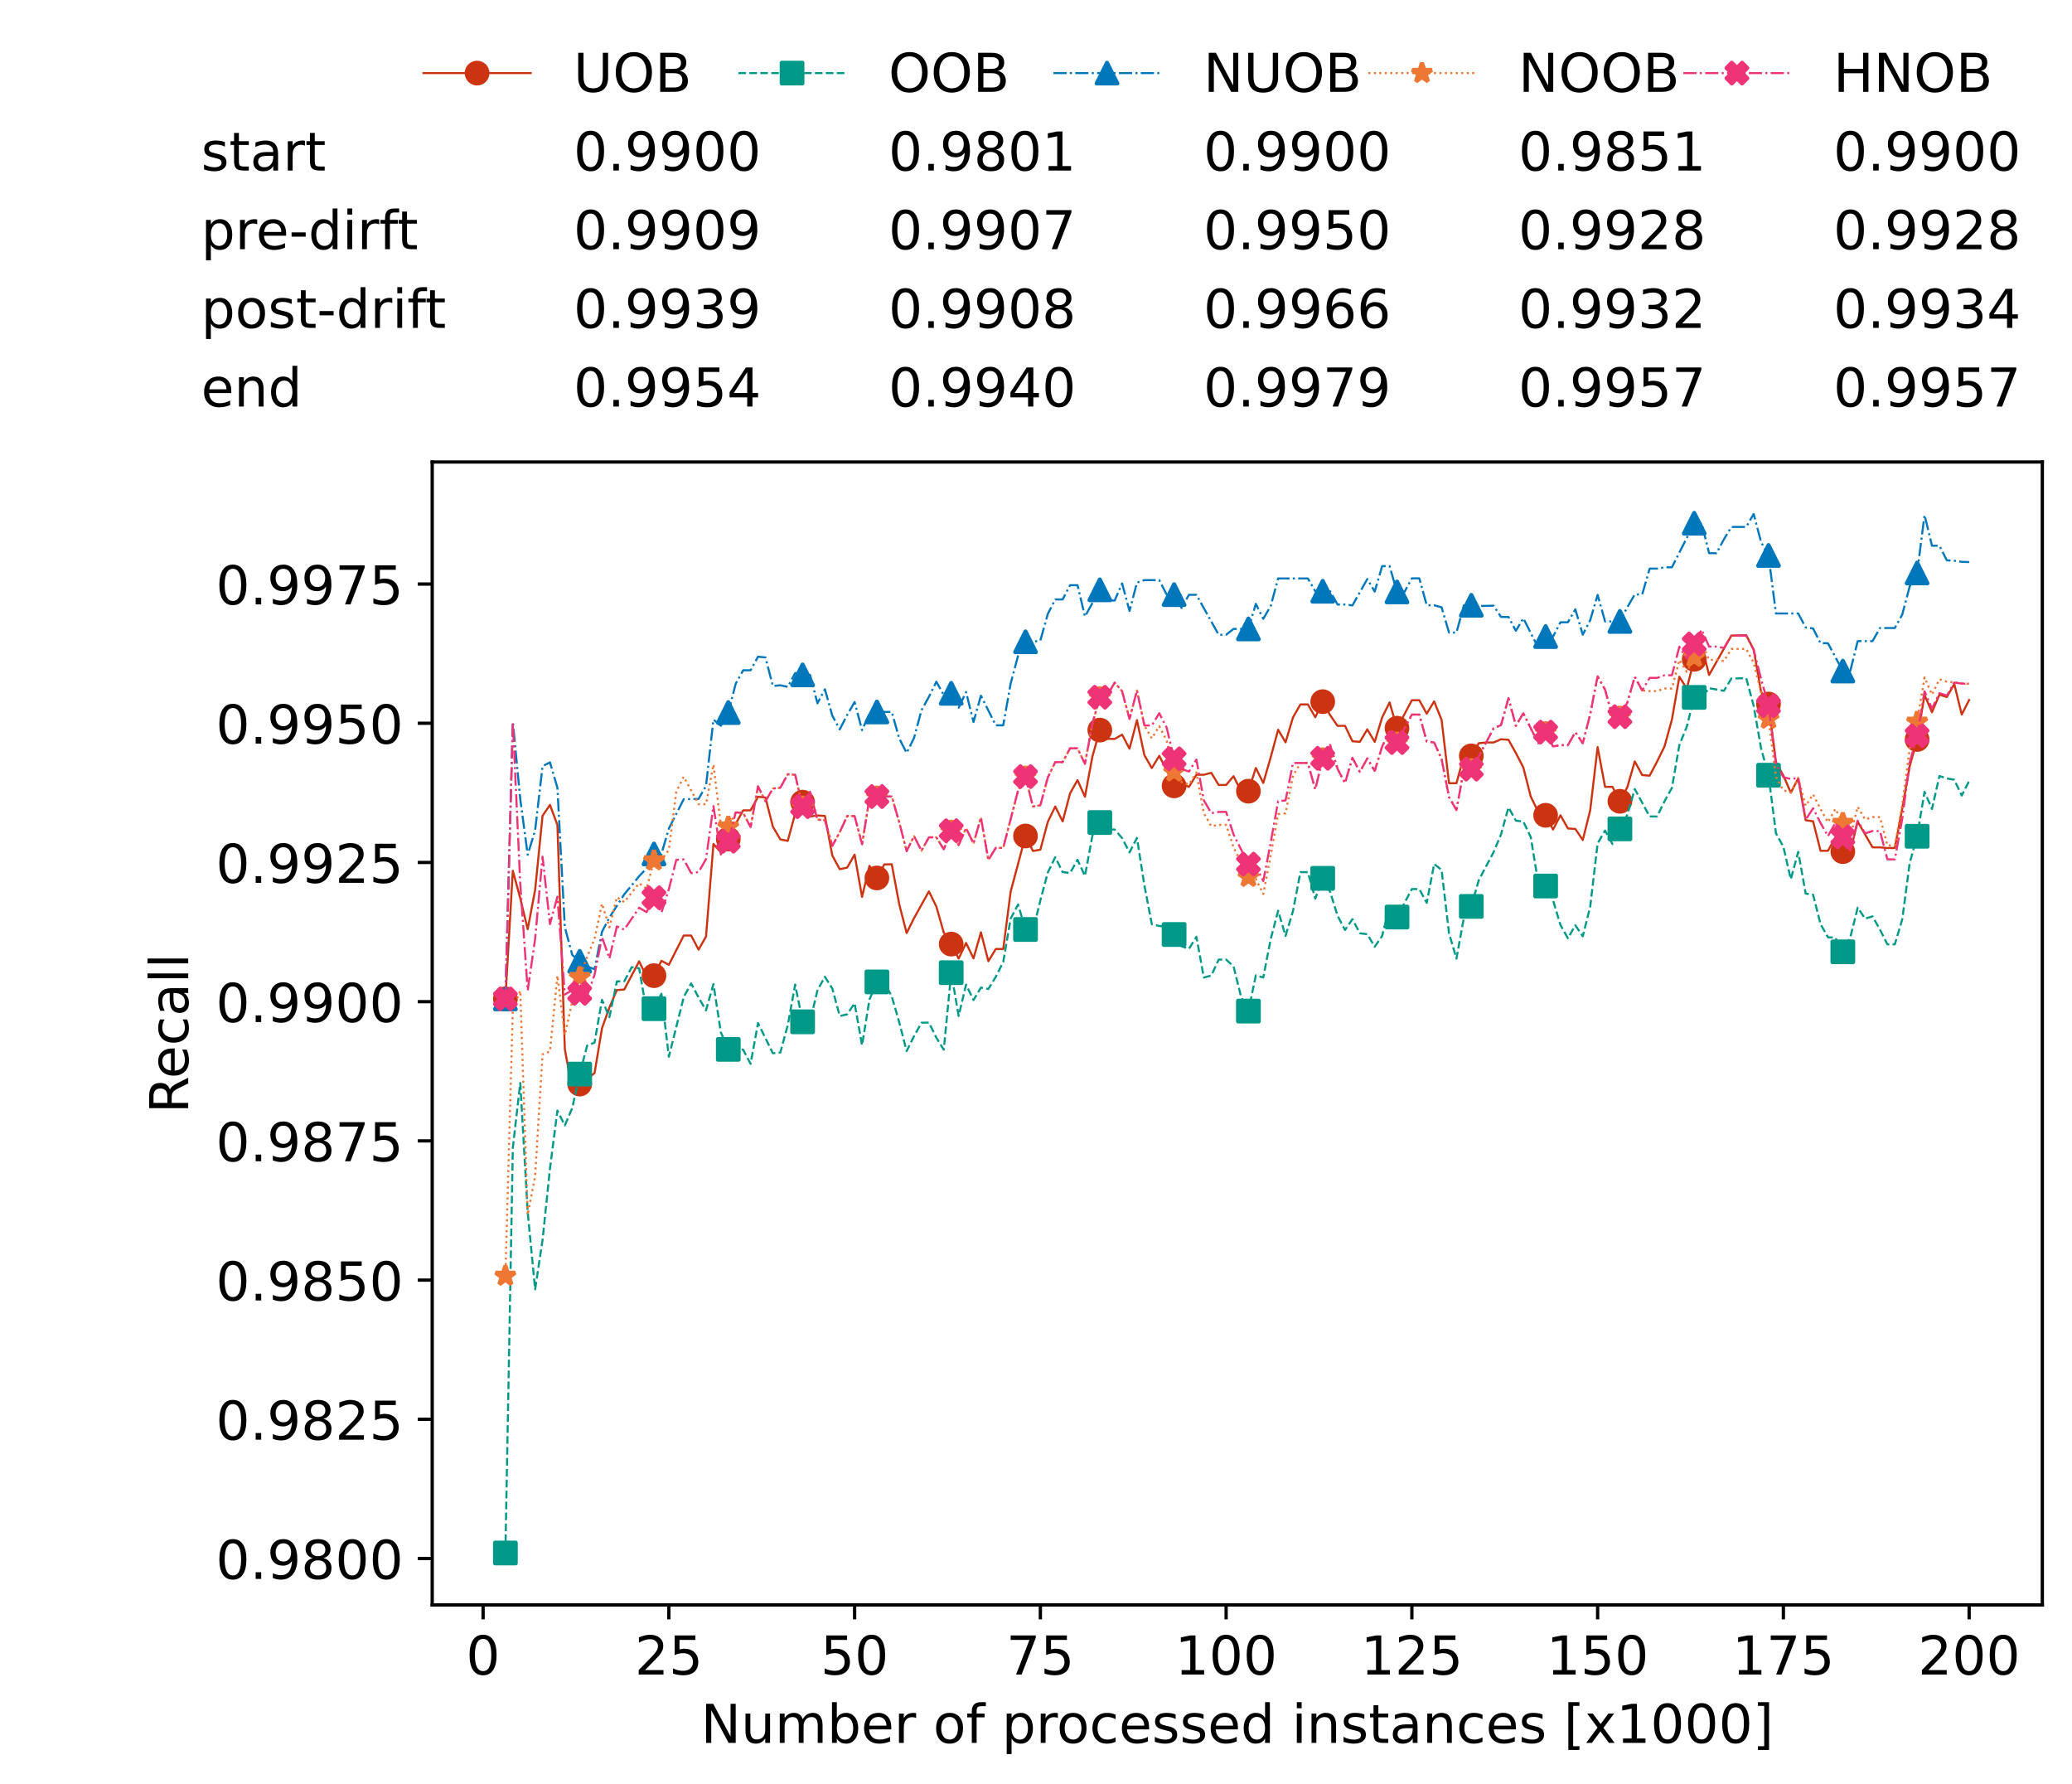 <?xml version="1.0" encoding="utf-8" standalone="no"?>
<!DOCTYPE svg PUBLIC "-//W3C//DTD SVG 1.1//EN"
  "http://www.w3.org/Graphics/SVG/1.1/DTD/svg11.dtd">
<!-- Created with matplotlib (https://matplotlib.org/) -->
<svg height="432.615pt" version="1.1" viewBox="0 0 502.65 432.615" width="502.65pt" xmlns="http://www.w3.org/2000/svg" xmlns:xlink="http://www.w3.org/1999/xlink">
 <defs>
  <style type="text/css">*{stroke-linecap:butt;stroke-linejoin:round;}</style>
 </defs>
 <g id="figure_1">
  <g id="patch_1">
   <path d="M 0 432.615 
L 502.65 432.615 
L 502.65 0 
L 0 0 
z
" style="fill:#ffffff;"/>
  </g>
  <g id="axes_1">
   <g id="patch_2">
    <path d="M 104.85 389.252 
L 495.45 389.252 
L 495.45 112.052 
L 104.85 112.052 
z
" style="fill:#ffffff;"/>
   </g>
   <g id="matplotlib.axis_1">
    <g id="xtick_1">
     <g id="line2d_1">
      <defs>
       <path d="M 0 0 
L 0 3.5 
" id="m43cb90b601" style="stroke:#000000;stroke-width:0.8;"/>
      </defs>
      <g>
       <use style="stroke:#000000;stroke-width:0.8;" x="117.197" xlink:href="#m43cb90b601" y="389.252"/>
      </g>
     </g>
     <g id="text_1">
      <!-- 0 -->
      <g transform="translate(113.061 406.13)scale(0.13 -0.13)">
       <defs>
        <path d="M 31.781 66.406 
Q 24.172 66.406 20.328 58.906 
Q 16.5 51.422 16.5 36.375 
Q 16.5 21.391 20.328 13.891 
Q 24.172 6.391 31.781 6.391 
Q 39.453 6.391 43.281 13.891 
Q 47.125 21.391 47.125 36.375 
Q 47.125 51.422 43.281 58.906 
Q 39.453 66.406 31.781 66.406 
z
M 31.781 74.219 
Q 44.047 74.219 50.516 64.516 
Q 56.984 54.828 56.984 36.375 
Q 56.984 17.969 50.516 8.266 
Q 44.047 -1.422 31.781 -1.422 
Q 19.531 -1.422 13.062 8.266 
Q 6.594 17.969 6.594 36.375 
Q 6.594 54.828 13.062 64.516 
Q 19.531 74.219 31.781 74.219 
z
" id="DejaVuSans-48"/>
       </defs>
       <use xlink:href="#DejaVuSans-48"/>
      </g>
     </g>
    </g>
    <g id="xtick_2">
     <g id="line2d_2">
      <g>
       <use style="stroke:#000000;stroke-width:0.8;" x="162.259" xlink:href="#m43cb90b601" y="389.252"/>
      </g>
     </g>
     <g id="text_2">
      <!-- 25 -->
      <g transform="translate(153.988 406.13)scale(0.13 -0.13)">
       <defs>
        <path d="M 19.188 8.297 
L 53.609 8.297 
L 53.609 0 
L 7.328 0 
L 7.328 8.297 
Q 12.938 14.109 22.625 23.891 
Q 32.328 33.688 34.812 36.531 
Q 39.547 41.844 41.422 45.531 
Q 43.312 49.219 43.312 52.781 
Q 43.312 58.594 39.234 62.25 
Q 35.156 65.922 28.609 65.922 
Q 23.969 65.922 18.812 64.312 
Q 13.672 62.703 7.812 59.422 
L 7.812 69.391 
Q 13.766 71.781 18.938 73 
Q 24.125 74.219 28.422 74.219 
Q 39.75 74.219 46.484 68.547 
Q 53.219 62.891 53.219 53.422 
Q 53.219 48.922 51.531 44.891 
Q 49.859 40.875 45.406 35.406 
Q 44.188 33.984 37.641 27.219 
Q 31.109 20.453 19.188 8.297 
z
" id="DejaVuSans-50"/>
        <path d="M 10.797 72.906 
L 49.516 72.906 
L 49.516 64.594 
L 19.828 64.594 
L 19.828 46.734 
Q 21.969 47.469 24.109 47.828 
Q 26.266 48.188 28.422 48.188 
Q 40.625 48.188 47.75 41.5 
Q 54.891 34.812 54.891 23.391 
Q 54.891 11.625 47.562 5.094 
Q 40.234 -1.422 26.906 -1.422 
Q 22.312 -1.422 17.547 -0.641 
Q 12.797 0.141 7.719 1.703 
L 7.719 11.625 
Q 12.109 9.234 16.797 8.062 
Q 21.484 6.891 26.703 6.891 
Q 35.156 6.891 40.078 11.328 
Q 45.016 15.766 45.016 23.391 
Q 45.016 31 40.078 35.438 
Q 35.156 39.891 26.703 39.891 
Q 22.75 39.891 18.812 39.016 
Q 14.891 38.141 10.797 36.281 
z
" id="DejaVuSans-53"/>
       </defs>
       <use xlink:href="#DejaVuSans-50"/>
       <use x="63.623" xlink:href="#DejaVuSans-53"/>
      </g>
     </g>
    </g>
    <g id="xtick_3">
     <g id="line2d_3">
      <g>
       <use style="stroke:#000000;stroke-width:0.8;" x="207.322" xlink:href="#m43cb90b601" y="389.252"/>
      </g>
     </g>
     <g id="text_3">
      <!-- 50 -->
      <g transform="translate(199.05 406.13)scale(0.13 -0.13)">
       <use xlink:href="#DejaVuSans-53"/>
       <use x="63.623" xlink:href="#DejaVuSans-48"/>
      </g>
     </g>
    </g>
    <g id="xtick_4">
     <g id="line2d_4">
      <g>
       <use style="stroke:#000000;stroke-width:0.8;" x="252.384" xlink:href="#m43cb90b601" y="389.252"/>
      </g>
     </g>
     <g id="text_4">
      <!-- 75 -->
      <g transform="translate(244.113 406.13)scale(0.13 -0.13)">
       <defs>
        <path d="M 8.203 72.906 
L 55.078 72.906 
L 55.078 68.703 
L 28.609 0 
L 18.312 0 
L 43.219 64.594 
L 8.203 64.594 
z
" id="DejaVuSans-55"/>
       </defs>
       <use xlink:href="#DejaVuSans-55"/>
       <use x="63.623" xlink:href="#DejaVuSans-53"/>
      </g>
     </g>
    </g>
    <g id="xtick_5">
     <g id="line2d_5">
      <g>
       <use style="stroke:#000000;stroke-width:0.8;" x="297.446" xlink:href="#m43cb90b601" y="389.252"/>
      </g>
     </g>
     <g id="text_5">
      <!-- 100 -->
      <g transform="translate(285.039 406.13)scale(0.13 -0.13)">
       <defs>
        <path d="M 12.406 8.297 
L 28.516 8.297 
L 28.516 63.922 
L 10.984 60.406 
L 10.984 69.391 
L 28.422 72.906 
L 38.281 72.906 
L 38.281 8.297 
L 54.391 8.297 
L 54.391 0 
L 12.406 0 
z
" id="DejaVuSans-49"/>
       </defs>
       <use xlink:href="#DejaVuSans-49"/>
       <use x="63.623" xlink:href="#DejaVuSans-48"/>
       <use x="127.246" xlink:href="#DejaVuSans-48"/>
      </g>
     </g>
    </g>
    <g id="xtick_6">
     <g id="line2d_6">
      <g>
       <use style="stroke:#000000;stroke-width:0.8;" x="342.509" xlink:href="#m43cb90b601" y="389.252"/>
      </g>
     </g>
     <g id="text_6">
      <!-- 125 -->
      <g transform="translate(330.102 406.13)scale(0.13 -0.13)">
       <use xlink:href="#DejaVuSans-49"/>
       <use x="63.623" xlink:href="#DejaVuSans-50"/>
       <use x="127.246" xlink:href="#DejaVuSans-53"/>
      </g>
     </g>
    </g>
    <g id="xtick_7">
     <g id="line2d_7">
      <g>
       <use style="stroke:#000000;stroke-width:0.8;" x="387.571" xlink:href="#m43cb90b601" y="389.252"/>
      </g>
     </g>
     <g id="text_7">
      <!-- 150 -->
      <g transform="translate(375.164 406.13)scale(0.13 -0.13)">
       <use xlink:href="#DejaVuSans-49"/>
       <use x="63.623" xlink:href="#DejaVuSans-53"/>
       <use x="127.246" xlink:href="#DejaVuSans-48"/>
      </g>
     </g>
    </g>
    <g id="xtick_8">
     <g id="line2d_8">
      <g>
       <use style="stroke:#000000;stroke-width:0.8;" x="432.633" xlink:href="#m43cb90b601" y="389.252"/>
      </g>
     </g>
     <g id="text_8">
      <!-- 175 -->
      <g transform="translate(420.226 406.13)scale(0.13 -0.13)">
       <use xlink:href="#DejaVuSans-49"/>
       <use x="63.623" xlink:href="#DejaVuSans-55"/>
       <use x="127.246" xlink:href="#DejaVuSans-53"/>
      </g>
     </g>
    </g>
    <g id="xtick_9">
     <g id="line2d_9">
      <g>
       <use style="stroke:#000000;stroke-width:0.8;" x="477.695" xlink:href="#m43cb90b601" y="389.252"/>
      </g>
     </g>
     <g id="text_9">
      <!-- 200 -->
      <g transform="translate(465.289 406.13)scale(0.13 -0.13)">
       <use xlink:href="#DejaVuSans-50"/>
       <use x="63.623" xlink:href="#DejaVuSans-48"/>
       <use x="127.246" xlink:href="#DejaVuSans-48"/>
      </g>
     </g>
    </g>
    <g id="text_10">
     <!-- Number of processed instances [x1000] -->
     <g transform="translate(170.025 422.711)scale(0.13 -0.13)">
      <defs>
       <path d="M 9.812 72.906 
L 23.094 72.906 
L 55.422 11.922 
L 55.422 72.906 
L 64.984 72.906 
L 64.984 0 
L 51.703 0 
L 19.391 60.984 
L 19.391 0 
L 9.812 0 
z
" id="DejaVuSans-78"/>
       <path d="M 8.5 21.578 
L 8.5 54.688 
L 17.484 54.688 
L 17.484 21.922 
Q 17.484 14.156 20.5 10.266 
Q 23.531 6.391 29.594 6.391 
Q 36.859 6.391 41.078 11.031 
Q 45.312 15.672 45.312 23.688 
L 45.312 54.688 
L 54.297 54.688 
L 54.297 0 
L 45.312 0 
L 45.312 8.406 
Q 42.047 3.422 37.719 1 
Q 33.406 -1.422 27.688 -1.422 
Q 18.266 -1.422 13.375 4.438 
Q 8.5 10.297 8.5 21.578 
z
M 31.109 56 
z
" id="DejaVuSans-117"/>
       <path d="M 52 44.188 
Q 55.375 50.25 60.062 53.125 
Q 64.75 56 71.094 56 
Q 79.641 56 84.281 50.016 
Q 88.922 44.047 88.922 33.016 
L 88.922 0 
L 79.891 0 
L 79.891 32.719 
Q 79.891 40.578 77.094 44.375 
Q 74.312 48.188 68.609 48.188 
Q 61.625 48.188 57.562 43.547 
Q 53.516 38.922 53.516 30.906 
L 53.516 0 
L 44.484 0 
L 44.484 32.719 
Q 44.484 40.625 41.703 44.406 
Q 38.922 48.188 33.109 48.188 
Q 26.219 48.188 22.156 43.531 
Q 18.109 38.875 18.109 30.906 
L 18.109 0 
L 9.078 0 
L 9.078 54.688 
L 18.109 54.688 
L 18.109 46.188 
Q 21.188 51.219 25.484 53.609 
Q 29.781 56 35.688 56 
Q 41.656 56 45.828 52.969 
Q 50 49.953 52 44.188 
z
" id="DejaVuSans-109"/>
       <path d="M 48.688 27.297 
Q 48.688 37.203 44.609 42.844 
Q 40.531 48.484 33.406 48.484 
Q 26.266 48.484 22.188 42.844 
Q 18.109 37.203 18.109 27.297 
Q 18.109 17.391 22.188 11.75 
Q 26.266 6.109 33.406 6.109 
Q 40.531 6.109 44.609 11.75 
Q 48.688 17.391 48.688 27.297 
z
M 18.109 46.391 
Q 20.953 51.266 25.266 53.625 
Q 29.594 56 35.594 56 
Q 45.562 56 51.781 48.094 
Q 58.016 40.188 58.016 27.297 
Q 58.016 14.406 51.781 6.484 
Q 45.562 -1.422 35.594 -1.422 
Q 29.594 -1.422 25.266 0.953 
Q 20.953 3.328 18.109 8.203 
L 18.109 0 
L 9.078 0 
L 9.078 75.984 
L 18.109 75.984 
z
" id="DejaVuSans-98"/>
       <path d="M 56.203 29.594 
L 56.203 25.203 
L 14.891 25.203 
Q 15.484 15.922 20.484 11.062 
Q 25.484 6.203 34.422 6.203 
Q 39.594 6.203 44.453 7.469 
Q 49.312 8.734 54.109 11.281 
L 54.109 2.781 
Q 49.266 0.734 44.188 -0.344 
Q 39.109 -1.422 33.891 -1.422 
Q 20.797 -1.422 13.156 6.188 
Q 5.516 13.812 5.516 26.812 
Q 5.516 40.234 12.766 48.109 
Q 20.016 56 32.328 56 
Q 43.359 56 49.781 48.891 
Q 56.203 41.797 56.203 29.594 
z
M 47.219 32.234 
Q 47.125 39.594 43.094 43.984 
Q 39.062 48.391 32.422 48.391 
Q 24.906 48.391 20.391 44.141 
Q 15.875 39.891 15.188 32.172 
z
" id="DejaVuSans-101"/>
       <path d="M 41.109 46.297 
Q 39.594 47.172 37.812 47.578 
Q 36.031 48 33.891 48 
Q 26.266 48 22.188 43.047 
Q 18.109 38.094 18.109 28.812 
L 18.109 0 
L 9.078 0 
L 9.078 54.688 
L 18.109 54.688 
L 18.109 46.188 
Q 20.953 51.172 25.484 53.578 
Q 30.031 56 36.531 56 
Q 37.453 56 38.578 55.875 
Q 39.703 55.766 41.062 55.516 
z
" id="DejaVuSans-114"/>
       <path id="DejaVuSans-32"/>
       <path d="M 30.609 48.391 
Q 23.391 48.391 19.188 42.75 
Q 14.984 37.109 14.984 27.297 
Q 14.984 17.484 19.156 11.844 
Q 23.344 6.203 30.609 6.203 
Q 37.797 6.203 41.984 11.859 
Q 46.188 17.531 46.188 27.297 
Q 46.188 37.016 41.984 42.703 
Q 37.797 48.391 30.609 48.391 
z
M 30.609 56 
Q 42.328 56 49.016 48.375 
Q 55.719 40.766 55.719 27.297 
Q 55.719 13.875 49.016 6.219 
Q 42.328 -1.422 30.609 -1.422 
Q 18.844 -1.422 12.172 6.219 
Q 5.516 13.875 5.516 27.297 
Q 5.516 40.766 12.172 48.375 
Q 18.844 56 30.609 56 
z
" id="DejaVuSans-111"/>
       <path d="M 37.109 75.984 
L 37.109 68.5 
L 28.516 68.5 
Q 23.688 68.5 21.797 66.547 
Q 19.922 64.594 19.922 59.516 
L 19.922 54.688 
L 34.719 54.688 
L 34.719 47.703 
L 19.922 47.703 
L 19.922 0 
L 10.891 0 
L 10.891 47.703 
L 2.297 47.703 
L 2.297 54.688 
L 10.891 54.688 
L 10.891 58.5 
Q 10.891 67.625 15.141 71.797 
Q 19.391 75.984 28.609 75.984 
z
" id="DejaVuSans-102"/>
       <path d="M 18.109 8.203 
L 18.109 -20.797 
L 9.078 -20.797 
L 9.078 54.688 
L 18.109 54.688 
L 18.109 46.391 
Q 20.953 51.266 25.266 53.625 
Q 29.594 56 35.594 56 
Q 45.562 56 51.781 48.094 
Q 58.016 40.188 58.016 27.297 
Q 58.016 14.406 51.781 6.484 
Q 45.562 -1.422 35.594 -1.422 
Q 29.594 -1.422 25.266 0.953 
Q 20.953 3.328 18.109 8.203 
z
M 48.688 27.297 
Q 48.688 37.203 44.609 42.844 
Q 40.531 48.484 33.406 48.484 
Q 26.266 48.484 22.188 42.844 
Q 18.109 37.203 18.109 27.297 
Q 18.109 17.391 22.188 11.75 
Q 26.266 6.109 33.406 6.109 
Q 40.531 6.109 44.609 11.75 
Q 48.688 17.391 48.688 27.297 
z
" id="DejaVuSans-112"/>
       <path d="M 48.781 52.594 
L 48.781 44.188 
Q 44.969 46.297 41.141 47.344 
Q 37.312 48.391 33.406 48.391 
Q 24.656 48.391 19.812 42.844 
Q 14.984 37.312 14.984 27.297 
Q 14.984 17.281 19.812 11.734 
Q 24.656 6.203 33.406 6.203 
Q 37.312 6.203 41.141 7.25 
Q 44.969 8.297 48.781 10.406 
L 48.781 2.094 
Q 45.016 0.344 40.984 -0.531 
Q 36.969 -1.422 32.422 -1.422 
Q 20.062 -1.422 12.781 6.344 
Q 5.516 14.109 5.516 27.297 
Q 5.516 40.672 12.859 48.328 
Q 20.219 56 33.016 56 
Q 37.156 56 41.109 55.141 
Q 45.062 54.297 48.781 52.594 
z
" id="DejaVuSans-99"/>
       <path d="M 44.281 53.078 
L 44.281 44.578 
Q 40.484 46.531 36.375 47.5 
Q 32.281 48.484 27.875 48.484 
Q 21.188 48.484 17.844 46.438 
Q 14.5 44.391 14.5 40.281 
Q 14.5 37.156 16.891 35.375 
Q 19.281 33.594 26.516 31.984 
L 29.594 31.297 
Q 39.156 29.25 43.188 25.516 
Q 47.219 21.781 47.219 15.094 
Q 47.219 7.469 41.188 3.016 
Q 35.156 -1.422 24.609 -1.422 
Q 20.219 -1.422 15.453 -0.562 
Q 10.688 0.297 5.422 2 
L 5.422 11.281 
Q 10.406 8.688 15.234 7.391 
Q 20.062 6.109 24.812 6.109 
Q 31.156 6.109 34.562 8.281 
Q 37.984 10.453 37.984 14.406 
Q 37.984 18.062 35.516 20.016 
Q 33.062 21.969 24.703 23.781 
L 21.578 24.516 
Q 13.234 26.266 9.516 29.906 
Q 5.812 33.547 5.812 39.891 
Q 5.812 47.609 11.281 51.797 
Q 16.75 56 26.812 56 
Q 31.781 56 36.172 55.266 
Q 40.578 54.547 44.281 53.078 
z
" id="DejaVuSans-115"/>
       <path d="M 45.406 46.391 
L 45.406 75.984 
L 54.391 75.984 
L 54.391 0 
L 45.406 0 
L 45.406 8.203 
Q 42.578 3.328 38.25 0.953 
Q 33.938 -1.422 27.875 -1.422 
Q 17.969 -1.422 11.734 6.484 
Q 5.516 14.406 5.516 27.297 
Q 5.516 40.188 11.734 48.094 
Q 17.969 56 27.875 56 
Q 33.938 56 38.25 53.625 
Q 42.578 51.266 45.406 46.391 
z
M 14.797 27.297 
Q 14.797 17.391 18.875 11.75 
Q 22.953 6.109 30.078 6.109 
Q 37.203 6.109 41.297 11.75 
Q 45.406 17.391 45.406 27.297 
Q 45.406 37.203 41.297 42.844 
Q 37.203 48.484 30.078 48.484 
Q 22.953 48.484 18.875 42.844 
Q 14.797 37.203 14.797 27.297 
z
" id="DejaVuSans-100"/>
       <path d="M 9.422 54.688 
L 18.406 54.688 
L 18.406 0 
L 9.422 0 
z
M 9.422 75.984 
L 18.406 75.984 
L 18.406 64.594 
L 9.422 64.594 
z
" id="DejaVuSans-105"/>
       <path d="M 54.891 33.016 
L 54.891 0 
L 45.906 0 
L 45.906 32.719 
Q 45.906 40.484 42.875 44.328 
Q 39.844 48.188 33.797 48.188 
Q 26.516 48.188 22.312 43.547 
Q 18.109 38.922 18.109 30.906 
L 18.109 0 
L 9.078 0 
L 9.078 54.688 
L 18.109 54.688 
L 18.109 46.188 
Q 21.344 51.125 25.703 53.562 
Q 30.078 56 35.797 56 
Q 45.219 56 50.047 50.172 
Q 54.891 44.344 54.891 33.016 
z
" id="DejaVuSans-110"/>
       <path d="M 18.312 70.219 
L 18.312 54.688 
L 36.812 54.688 
L 36.812 47.703 
L 18.312 47.703 
L 18.312 18.016 
Q 18.312 11.328 20.141 9.422 
Q 21.969 7.516 27.594 7.516 
L 36.812 7.516 
L 36.812 0 
L 27.594 0 
Q 17.188 0 13.234 3.875 
Q 9.281 7.766 9.281 18.016 
L 9.281 47.703 
L 2.688 47.703 
L 2.688 54.688 
L 9.281 54.688 
L 9.281 70.219 
z
" id="DejaVuSans-116"/>
       <path d="M 34.281 27.484 
Q 23.391 27.484 19.188 25 
Q 14.984 22.516 14.984 16.5 
Q 14.984 11.719 18.141 8.906 
Q 21.297 6.109 26.703 6.109 
Q 34.188 6.109 38.703 11.406 
Q 43.219 16.703 43.219 25.484 
L 43.219 27.484 
z
M 52.203 31.203 
L 52.203 0 
L 43.219 0 
L 43.219 8.297 
Q 40.141 3.328 35.547 0.953 
Q 30.953 -1.422 24.312 -1.422 
Q 15.922 -1.422 10.953 3.297 
Q 6 8.016 6 15.922 
Q 6 25.141 12.172 29.828 
Q 18.359 34.516 30.609 34.516 
L 43.219 34.516 
L 43.219 35.406 
Q 43.219 41.609 39.141 45 
Q 35.062 48.391 27.688 48.391 
Q 23 48.391 18.547 47.266 
Q 14.109 46.141 10.016 43.891 
L 10.016 52.203 
Q 14.938 54.109 19.578 55.047 
Q 24.219 56 28.609 56 
Q 40.484 56 46.344 49.844 
Q 52.203 43.703 52.203 31.203 
z
" id="DejaVuSans-97"/>
       <path d="M 8.594 75.984 
L 29.297 75.984 
L 29.297 69 
L 17.578 69 
L 17.578 -6.203 
L 29.297 -6.203 
L 29.297 -13.188 
L 8.594 -13.188 
z
" id="DejaVuSans-91"/>
       <path d="M 54.891 54.688 
L 35.109 28.078 
L 55.906 0 
L 45.312 0 
L 29.391 21.484 
L 13.484 0 
L 2.875 0 
L 24.125 28.609 
L 4.688 54.688 
L 15.281 54.688 
L 29.781 35.203 
L 44.281 54.688 
z
" id="DejaVuSans-120"/>
       <path d="M 30.422 75.984 
L 30.422 -13.188 
L 9.719 -13.188 
L 9.719 -6.203 
L 21.391 -6.203 
L 21.391 69 
L 9.719 69 
L 9.719 75.984 
z
" id="DejaVuSans-93"/>
      </defs>
      <use xlink:href="#DejaVuSans-78"/>
      <use x="74.805" xlink:href="#DejaVuSans-117"/>
      <use x="138.184" xlink:href="#DejaVuSans-109"/>
      <use x="235.596" xlink:href="#DejaVuSans-98"/>
      <use x="299.072" xlink:href="#DejaVuSans-101"/>
      <use x="360.596" xlink:href="#DejaVuSans-114"/>
      <use x="401.709" xlink:href="#DejaVuSans-32"/>
      <use x="433.496" xlink:href="#DejaVuSans-111"/>
      <use x="494.678" xlink:href="#DejaVuSans-102"/>
      <use x="529.883" xlink:href="#DejaVuSans-32"/>
      <use x="561.67" xlink:href="#DejaVuSans-112"/>
      <use x="625.146" xlink:href="#DejaVuSans-114"/>
      <use x="664.01" xlink:href="#DejaVuSans-111"/>
      <use x="725.191" xlink:href="#DejaVuSans-99"/>
      <use x="780.172" xlink:href="#DejaVuSans-101"/>
      <use x="841.695" xlink:href="#DejaVuSans-115"/>
      <use x="893.795" xlink:href="#DejaVuSans-115"/>
      <use x="945.895" xlink:href="#DejaVuSans-101"/>
      <use x="1007.418" xlink:href="#DejaVuSans-100"/>
      <use x="1070.895" xlink:href="#DejaVuSans-32"/>
      <use x="1102.682" xlink:href="#DejaVuSans-105"/>
      <use x="1130.465" xlink:href="#DejaVuSans-110"/>
      <use x="1193.844" xlink:href="#DejaVuSans-115"/>
      <use x="1245.943" xlink:href="#DejaVuSans-116"/>
      <use x="1285.152" xlink:href="#DejaVuSans-97"/>
      <use x="1346.432" xlink:href="#DejaVuSans-110"/>
      <use x="1409.811" xlink:href="#DejaVuSans-99"/>
      <use x="1464.791" xlink:href="#DejaVuSans-101"/>
      <use x="1526.314" xlink:href="#DejaVuSans-115"/>
      <use x="1578.414" xlink:href="#DejaVuSans-32"/>
      <use x="1610.201" xlink:href="#DejaVuSans-91"/>
      <use x="1649.215" xlink:href="#DejaVuSans-120"/>
      <use x="1708.395" xlink:href="#DejaVuSans-49"/>
      <use x="1772.018" xlink:href="#DejaVuSans-48"/>
      <use x="1835.641" xlink:href="#DejaVuSans-48"/>
      <use x="1899.264" xlink:href="#DejaVuSans-48"/>
      <use x="1962.887" xlink:href="#DejaVuSans-93"/>
     </g>
    </g>
   </g>
   <g id="matplotlib.axis_2">
    <g id="ytick_1">
     <g id="line2d_10">
      <defs>
       <path d="M 0 0 
L -3.5 0 
" id="m95640e5529" style="stroke:#000000;stroke-width:0.8;"/>
      </defs>
      <g>
       <use style="stroke:#000000;stroke-width:0.8;" x="104.85" xlink:href="#m95640e5529" y="377.996"/>
      </g>
     </g>
     <g id="text_11">
      <!-- 0.9800 -->
      <g transform="translate(52.362 382.935)scale(0.13 -0.13)">
       <defs>
        <path d="M 10.688 12.406 
L 21 12.406 
L 21 0 
L 10.688 0 
z
" id="DejaVuSans-46"/>
        <path d="M 10.984 1.516 
L 10.984 10.5 
Q 14.703 8.734 18.5 7.812 
Q 22.312 6.891 25.984 6.891 
Q 35.75 6.891 40.891 13.453 
Q 46.047 20.016 46.781 33.406 
Q 43.953 29.203 39.594 26.953 
Q 35.25 24.703 29.984 24.703 
Q 19.047 24.703 12.672 31.312 
Q 6.297 37.938 6.297 49.422 
Q 6.297 60.641 12.938 67.422 
Q 19.578 74.219 30.609 74.219 
Q 43.266 74.219 49.922 64.516 
Q 56.594 54.828 56.594 36.375 
Q 56.594 19.141 48.406 8.859 
Q 40.234 -1.422 26.422 -1.422 
Q 22.703 -1.422 18.891 -0.688 
Q 15.094 0.047 10.984 1.516 
z
M 30.609 32.422 
Q 37.25 32.422 41.125 36.953 
Q 45.016 41.5 45.016 49.422 
Q 45.016 57.281 41.125 61.844 
Q 37.25 66.406 30.609 66.406 
Q 23.969 66.406 20.094 61.844 
Q 16.219 57.281 16.219 49.422 
Q 16.219 41.5 20.094 36.953 
Q 23.969 32.422 30.609 32.422 
z
" id="DejaVuSans-57"/>
        <path d="M 31.781 34.625 
Q 24.75 34.625 20.719 30.859 
Q 16.703 27.094 16.703 20.516 
Q 16.703 13.922 20.719 10.156 
Q 24.75 6.391 31.781 6.391 
Q 38.812 6.391 42.859 10.172 
Q 46.922 13.969 46.922 20.516 
Q 46.922 27.094 42.891 30.859 
Q 38.875 34.625 31.781 34.625 
z
M 21.922 38.812 
Q 15.578 40.375 12.031 44.719 
Q 8.5 49.078 8.5 55.328 
Q 8.5 64.062 14.719 69.141 
Q 20.953 74.219 31.781 74.219 
Q 42.672 74.219 48.875 69.141 
Q 55.078 64.062 55.078 55.328 
Q 55.078 49.078 51.531 44.719 
Q 48 40.375 41.703 38.812 
Q 48.828 37.156 52.797 32.312 
Q 56.781 27.484 56.781 20.516 
Q 56.781 9.906 50.312 4.234 
Q 43.844 -1.422 31.781 -1.422 
Q 19.734 -1.422 13.25 4.234 
Q 6.781 9.906 6.781 20.516 
Q 6.781 27.484 10.781 32.312 
Q 14.797 37.156 21.922 38.812 
z
M 18.312 54.391 
Q 18.312 48.734 21.844 45.562 
Q 25.391 42.391 31.781 42.391 
Q 38.141 42.391 41.719 45.562 
Q 45.312 48.734 45.312 54.391 
Q 45.312 60.062 41.719 63.234 
Q 38.141 66.406 31.781 66.406 
Q 25.391 66.406 21.844 63.234 
Q 18.312 60.062 18.312 54.391 
z
" id="DejaVuSans-56"/>
       </defs>
       <use xlink:href="#DejaVuSans-48"/>
       <use x="63.623" xlink:href="#DejaVuSans-46"/>
       <use x="95.41" xlink:href="#DejaVuSans-57"/>
       <use x="159.033" xlink:href="#DejaVuSans-56"/>
       <use x="222.656" xlink:href="#DejaVuSans-48"/>
       <use x="286.279" xlink:href="#DejaVuSans-48"/>
      </g>
     </g>
    </g>
    <g id="ytick_2">
     <g id="line2d_11">
      <g>
       <use style="stroke:#000000;stroke-width:0.8;" x="104.85" xlink:href="#m95640e5529" y="344.232"/>
      </g>
     </g>
     <g id="text_12">
      <!-- 0.9825 -->
      <g transform="translate(52.362 349.171)scale(0.13 -0.13)">
       <use xlink:href="#DejaVuSans-48"/>
       <use x="63.623" xlink:href="#DejaVuSans-46"/>
       <use x="95.41" xlink:href="#DejaVuSans-57"/>
       <use x="159.033" xlink:href="#DejaVuSans-56"/>
       <use x="222.656" xlink:href="#DejaVuSans-50"/>
       <use x="286.279" xlink:href="#DejaVuSans-53"/>
      </g>
     </g>
    </g>
    <g id="ytick_3">
     <g id="line2d_12">
      <g>
       <use style="stroke:#000000;stroke-width:0.8;" x="104.85" xlink:href="#m95640e5529" y="310.468"/>
      </g>
     </g>
     <g id="text_13">
      <!-- 0.9850 -->
      <g transform="translate(52.362 315.407)scale(0.13 -0.13)">
       <use xlink:href="#DejaVuSans-48"/>
       <use x="63.623" xlink:href="#DejaVuSans-46"/>
       <use x="95.41" xlink:href="#DejaVuSans-57"/>
       <use x="159.033" xlink:href="#DejaVuSans-56"/>
       <use x="222.656" xlink:href="#DejaVuSans-53"/>
       <use x="286.279" xlink:href="#DejaVuSans-48"/>
      </g>
     </g>
    </g>
    <g id="ytick_4">
     <g id="line2d_13">
      <g>
       <use style="stroke:#000000;stroke-width:0.8;" x="104.85" xlink:href="#m95640e5529" y="276.704"/>
      </g>
     </g>
     <g id="text_14">
      <!-- 0.9875 -->
      <g transform="translate(52.362 281.643)scale(0.13 -0.13)">
       <use xlink:href="#DejaVuSans-48"/>
       <use x="63.623" xlink:href="#DejaVuSans-46"/>
       <use x="95.41" xlink:href="#DejaVuSans-57"/>
       <use x="159.033" xlink:href="#DejaVuSans-56"/>
       <use x="222.656" xlink:href="#DejaVuSans-55"/>
       <use x="286.279" xlink:href="#DejaVuSans-53"/>
      </g>
     </g>
    </g>
    <g id="ytick_5">
     <g id="line2d_14">
      <g>
       <use style="stroke:#000000;stroke-width:0.8;" x="104.85" xlink:href="#m95640e5529" y="242.941"/>
      </g>
     </g>
     <g id="text_15">
      <!-- 0.9900 -->
      <g transform="translate(52.362 247.88)scale(0.13 -0.13)">
       <use xlink:href="#DejaVuSans-48"/>
       <use x="63.623" xlink:href="#DejaVuSans-46"/>
       <use x="95.41" xlink:href="#DejaVuSans-57"/>
       <use x="159.033" xlink:href="#DejaVuSans-57"/>
       <use x="222.656" xlink:href="#DejaVuSans-48"/>
       <use x="286.279" xlink:href="#DejaVuSans-48"/>
      </g>
     </g>
    </g>
    <g id="ytick_6">
     <g id="line2d_15">
      <g>
       <use style="stroke:#000000;stroke-width:0.8;" x="104.85" xlink:href="#m95640e5529" y="209.177"/>
      </g>
     </g>
     <g id="text_16">
      <!-- 0.9925 -->
      <g transform="translate(52.362 214.116)scale(0.13 -0.13)">
       <use xlink:href="#DejaVuSans-48"/>
       <use x="63.623" xlink:href="#DejaVuSans-46"/>
       <use x="95.41" xlink:href="#DejaVuSans-57"/>
       <use x="159.033" xlink:href="#DejaVuSans-57"/>
       <use x="222.656" xlink:href="#DejaVuSans-50"/>
       <use x="286.279" xlink:href="#DejaVuSans-53"/>
      </g>
     </g>
    </g>
    <g id="ytick_7">
     <g id="line2d_16">
      <g>
       <use style="stroke:#000000;stroke-width:0.8;" x="104.85" xlink:href="#m95640e5529" y="175.413"/>
      </g>
     </g>
     <g id="text_17">
      <!-- 0.9950 -->
      <g transform="translate(52.362 180.352)scale(0.13 -0.13)">
       <use xlink:href="#DejaVuSans-48"/>
       <use x="63.623" xlink:href="#DejaVuSans-46"/>
       <use x="95.41" xlink:href="#DejaVuSans-57"/>
       <use x="159.033" xlink:href="#DejaVuSans-57"/>
       <use x="222.656" xlink:href="#DejaVuSans-53"/>
       <use x="286.279" xlink:href="#DejaVuSans-48"/>
      </g>
     </g>
    </g>
    <g id="ytick_8">
     <g id="line2d_17">
      <g>
       <use style="stroke:#000000;stroke-width:0.8;" x="104.85" xlink:href="#m95640e5529" y="141.649"/>
      </g>
     </g>
     <g id="text_18">
      <!-- 0.9975 -->
      <g transform="translate(52.362 146.588)scale(0.13 -0.13)">
       <use xlink:href="#DejaVuSans-48"/>
       <use x="63.623" xlink:href="#DejaVuSans-46"/>
       <use x="95.41" xlink:href="#DejaVuSans-57"/>
       <use x="159.033" xlink:href="#DejaVuSans-57"/>
       <use x="222.656" xlink:href="#DejaVuSans-55"/>
       <use x="286.279" xlink:href="#DejaVuSans-53"/>
      </g>
     </g>
    </g>
    <g id="text_19">
     <!-- Recall -->
     <g transform="translate(45.659 270.044)rotate(-90)scale(0.13 -0.13)">
      <defs>
       <path d="M 44.391 34.188 
Q 47.562 33.109 50.562 29.594 
Q 53.562 26.078 56.594 19.922 
L 66.609 0 
L 56 0 
L 46.688 18.703 
Q 43.062 26.031 39.672 28.422 
Q 36.281 30.812 30.422 30.812 
L 19.672 30.812 
L 19.672 0 
L 9.812 0 
L 9.812 72.906 
L 32.078 72.906 
Q 44.578 72.906 50.734 67.672 
Q 56.891 62.453 56.891 51.906 
Q 56.891 45.016 53.688 40.469 
Q 50.484 35.938 44.391 34.188 
z
M 19.672 64.797 
L 19.672 38.922 
L 32.078 38.922 
Q 39.203 38.922 42.844 42.219 
Q 46.484 45.516 46.484 51.906 
Q 46.484 58.297 42.844 61.547 
Q 39.203 64.797 32.078 64.797 
z
" id="DejaVuSans-82"/>
       <path d="M 9.422 75.984 
L 18.406 75.984 
L 18.406 0 
L 9.422 0 
z
" id="DejaVuSans-108"/>
      </defs>
      <use xlink:href="#DejaVuSans-82"/>
      <use x="64.982" xlink:href="#DejaVuSans-101"/>
      <use x="126.506" xlink:href="#DejaVuSans-99"/>
      <use x="181.486" xlink:href="#DejaVuSans-97"/>
      <use x="242.766" xlink:href="#DejaVuSans-108"/>
      <use x="270.549" xlink:href="#DejaVuSans-108"/>
     </g>
    </g>
   </g>
   <g id="line2d_18"/>
   <g id="line2d_19"/>
   <g id="line2d_20"/>
   <g id="line2d_21"/>
   <g id="line2d_22"/>
   <g id="line2d_23">
    <path clip-path="url(#pa67a815f9a)" d="M 122.605 242.269 
L 124.407 211.188 
L 126.21 217.867 
L 128.012 225.36 
L 129.815 215.86 
L 131.617 197.865 
L 133.419 195.219 
L 135.222 200.079 
L 137.024 254.455 
L 138.827 264.354 
L 140.629 262.919 
L 144.234 260.274 
L 146.037 249.389 
L 147.839 244.348 
L 149.642 240.125 
L 151.444 239.986 
L 155.049 233.156 
L 156.852 236.921 
L 158.654 236.633 
L 160.457 233.022 
L 162.259 234.001 
L 165.864 226.898 
L 167.667 226.898 
L 169.469 230.323 
L 171.272 227.152 
L 173.074 204.694 
L 174.877 206.708 
L 176.679 203.489 
L 178.482 199.785 
L 180.284 196.534 
L 182.087 196.534 
L 183.889 193.24 
L 185.692 193.425 
L 187.494 200.505 
L 189.297 203.571 
L 191.099 203.947 
L 192.902 197.328 
L 194.704 194.547 
L 196.507 198.028 
L 198.309 197.773 
L 200.112 197.897 
L 201.914 207.498 
L 203.717 210.824 
L 205.519 210.414 
L 207.322 207.274 
L 209.124 217.535 
L 210.927 209.996 
L 212.729 212.934 
L 214.532 209.64 
L 216.334 209.622 
L 218.137 219.268 
L 219.939 226.303 
L 221.742 222.672 
L 225.347 216.195 
L 227.149 219.865 
L 228.952 226.194 
L 230.754 228.975 
L 232.557 232.492 
L 234.359 228.699 
L 236.162 232.443 
L 237.964 226.12 
L 239.767 233.129 
L 241.569 230.172 
L 243.372 230.172 
L 245.174 216.264 
L 248.779 202.759 
L 250.581 206.389 
L 252.384 206.073 
L 254.186 199.349 
L 255.989 195.609 
L 257.791 199.22 
L 259.594 192.404 
L 261.396 189.204 
L 263.199 193.245 
L 265.001 183.506 
L 266.804 177.074 
L 268.606 179.202 
L 270.409 179.216 
L 272.211 178.179 
L 274.014 181.587 
L 275.816 174.661 
L 277.619 183.144 
L 279.421 186.284 
L 281.224 183.31 
L 283.026 186.827 
L 284.829 190.599 
L 286.631 190.215 
L 288.434 190.83 
L 290.236 187.907 
L 292.039 187.907 
L 293.841 187.436 
L 295.644 190.388 
L 297.446 190.388 
L 299.249 188.257 
L 301.051 191.888 
L 302.854 191.888 
L 304.656 186.261 
L 306.459 189.902 
L 308.261 183.678 
L 310.064 176.992 
L 311.866 180.044 
L 313.669 173.988 
L 315.471 170.847 
L 317.274 170.847 
L 319.076 173.95 
L 320.879 170.178 
L 322.681 173.455 
L 324.484 176.041 
L 326.286 176.041 
L 328.089 179.781 
L 329.891 179.918 
L 331.694 176.893 
L 333.496 179.935 
L 335.299 173.994 
L 337.101 170.364 
L 338.904 176.616 
L 342.509 169.828 
L 344.311 169.828 
L 346.114 173.09 
L 347.916 170.109 
L 349.719 174.604 
L 351.521 189.951 
L 353.324 189.951 
L 355.126 183.331 
L 356.928 183.331 
L 358.731 180.251 
L 360.533 180.074 
L 362.336 180.074 
L 364.138 179.293 
L 365.941 179.425 
L 367.743 182.646 
L 369.546 186.128 
L 371.348 193.207 
L 373.151 196.877 
L 374.953 197.733 
L 376.756 201.195 
L 378.558 197.733 
L 380.361 200.933 
L 382.163 201.047 
L 383.966 203.733 
L 385.768 196.542 
L 387.571 181.194 
L 389.373 190.841 
L 391.176 190.841 
L 392.978 194.34 
L 394.781 190.895 
L 396.583 184.671 
L 398.386 187.981 
L 400.188 188.129 
L 401.991 184.719 
L 403.793 181.042 
L 405.596 174.517 
L 407.398 164.128 
L 409.201 167.014 
L 411.003 159.906 
L 412.806 156.443 
L 414.608 163.704 
L 420.016 154.146 
L 423.621 154.064 
L 425.423 157.53 
L 427.226 167.761 
L 429.028 170.755 
L 430.831 184.824 
L 432.633 188.102 
L 434.436 192.253 
L 436.238 188.801 
L 438.041 198.93 
L 439.843 199.199 
L 441.646 206.344 
L 443.448 206.344 
L 445.251 203.115 
L 447.053 206.543 
L 448.856 206.543 
L 450.658 199.282 
L 454.263 205.506 
L 456.066 205.521 
L 457.868 205.671 
L 459.671 205.671 
L 461.473 196.076 
L 463.276 185.844 
L 465.078 179.351 
L 466.881 168.561 
L 468.683 172.745 
L 470.485 168.468 
L 472.288 169.055 
L 474.09 165.887 
L 475.893 173.296 
L 477.695 169.781 
L 477.695 169.781 
" style="fill:none;stroke:#cc3311;stroke-linecap:square;stroke-width:0.5;"/>
    <defs>
     <path d="M 0 2.5 
C 0.663 2.5 1.299 2.237 1.768 1.768 
C 2.237 1.299 2.5 0.663 2.5 0 
C 2.5 -0.663 2.237 -1.299 1.768 -1.768 
C 1.299 -2.237 0.663 -2.5 0 -2.5 
C -0.663 -2.5 -1.299 -2.237 -1.768 -1.768 
C -2.237 -1.299 -2.5 -0.663 -2.5 0 
C -2.5 0.663 -2.237 1.299 -1.768 1.768 
C -1.299 2.237 -0.663 2.5 0 2.5 
z
" id="m68ba5a69c0" style="stroke:#cc3311;"/>
    </defs>
    <g clip-path="url(#pa67a815f9a)">
     <use style="fill:#cc3311;stroke:#cc3311;" x="122.605" xlink:href="#m68ba5a69c0" y="242.269"/>
     <use style="fill:#cc3311;stroke:#cc3311;" x="140.629" xlink:href="#m68ba5a69c0" y="262.919"/>
     <use style="fill:#cc3311;stroke:#cc3311;" x="158.654" xlink:href="#m68ba5a69c0" y="236.633"/>
     <use style="fill:#cc3311;stroke:#cc3311;" x="176.679" xlink:href="#m68ba5a69c0" y="203.489"/>
     <use style="fill:#cc3311;stroke:#cc3311;" x="194.704" xlink:href="#m68ba5a69c0" y="194.547"/>
     <use style="fill:#cc3311;stroke:#cc3311;" x="212.729" xlink:href="#m68ba5a69c0" y="212.934"/>
     <use style="fill:#cc3311;stroke:#cc3311;" x="230.754" xlink:href="#m68ba5a69c0" y="228.975"/>
     <use style="fill:#cc3311;stroke:#cc3311;" x="248.779" xlink:href="#m68ba5a69c0" y="202.759"/>
     <use style="fill:#cc3311;stroke:#cc3311;" x="266.804" xlink:href="#m68ba5a69c0" y="177.074"/>
     <use style="fill:#cc3311;stroke:#cc3311;" x="284.829" xlink:href="#m68ba5a69c0" y="190.599"/>
     <use style="fill:#cc3311;stroke:#cc3311;" x="302.854" xlink:href="#m68ba5a69c0" y="191.888"/>
     <use style="fill:#cc3311;stroke:#cc3311;" x="320.879" xlink:href="#m68ba5a69c0" y="170.178"/>
     <use style="fill:#cc3311;stroke:#cc3311;" x="338.904" xlink:href="#m68ba5a69c0" y="176.616"/>
     <use style="fill:#cc3311;stroke:#cc3311;" x="356.928" xlink:href="#m68ba5a69c0" y="183.331"/>
     <use style="fill:#cc3311;stroke:#cc3311;" x="374.953" xlink:href="#m68ba5a69c0" y="197.733"/>
     <use style="fill:#cc3311;stroke:#cc3311;" x="392.978" xlink:href="#m68ba5a69c0" y="194.34"/>
     <use style="fill:#cc3311;stroke:#cc3311;" x="411.003" xlink:href="#m68ba5a69c0" y="159.906"/>
     <use style="fill:#cc3311;stroke:#cc3311;" x="429.028" xlink:href="#m68ba5a69c0" y="170.755"/>
     <use style="fill:#cc3311;stroke:#cc3311;" x="447.053" xlink:href="#m68ba5a69c0" y="206.543"/>
     <use style="fill:#cc3311;stroke:#cc3311;" x="465.078" xlink:href="#m68ba5a69c0" y="179.351"/>
    </g>
   </g>
   <g id="line2d_24"/>
   <g id="line2d_25"/>
   <g id="line2d_26"/>
   <g id="line2d_27"/>
   <g id="line2d_28">
    <path clip-path="url(#pa67a815f9a)" d="M 122.605 376.652 
L 124.407 278.38 
L 126.21 262.661 
L 128.012 293.944 
L 129.815 312.714 
L 131.617 300.752 
L 133.419 283.408 
L 135.222 269.356 
L 137.024 272.955 
L 138.827 268.726 
L 140.629 260.499 
L 142.432 253.612 
L 144.234 252.844 
L 146.037 242.49 
L 147.839 246.692 
L 149.642 238.017 
L 151.444 238.001 
L 153.247 234.581 
L 155.049 234.847 
L 156.852 245.214 
L 158.654 244.638 
L 160.457 241.027 
L 162.259 256.297 
L 165.864 241.846 
L 167.667 238.503 
L 169.469 241.928 
L 171.272 245.054 
L 173.074 238.672 
L 174.877 250.397 
L 176.679 254.51 
L 178.482 254.305 
L 180.284 254.59 
L 182.087 258.018 
L 183.889 248.135 
L 187.494 255.453 
L 189.297 255.272 
L 191.099 248.684 
L 192.902 238.79 
L 194.704 247.828 
L 196.507 247.828 
L 198.309 240.172 
L 200.112 236.902 
L 201.914 239.751 
L 203.717 246.42 
L 205.519 246.01 
L 207.322 243.321 
L 209.124 253.516 
L 210.927 242.404 
L 212.729 238.151 
L 214.532 238.199 
L 216.334 241.68 
L 218.137 247.899 
L 219.939 254.933 
L 221.742 251.302 
L 223.544 248.048 
L 225.347 248.002 
L 227.149 251.672 
L 228.952 254.591 
L 230.754 235.905 
L 232.557 246.402 
L 234.359 238.816 
L 236.162 242.56 
L 237.964 239.515 
L 239.767 239.871 
L 241.569 236.914 
L 243.372 233.322 
L 245.174 222.791 
L 246.976 219.381 
L 248.779 225.427 
L 250.581 225.715 
L 252.384 218.364 
L 254.186 211.641 
L 255.989 207.901 
L 257.791 211.512 
L 259.594 211.731 
L 261.396 208.531 
L 263.199 212.449 
L 265.001 202.709 
L 266.804 199.493 
L 268.606 201.164 
L 270.409 201.193 
L 272.211 203.267 
L 274.014 206.74 
L 275.816 203.225 
L 277.619 214.735 
L 279.421 224.158 
L 281.224 224.576 
L 283.026 224.75 
L 284.829 226.645 
L 286.631 229.508 
L 288.434 230.123 
L 290.236 227.199 
L 292.039 237.081 
L 293.841 236.611 
L 295.644 232.728 
L 297.446 232.728 
L 299.249 234.391 
L 301.051 241.652 
L 302.854 245.224 
L 304.656 236.556 
L 306.459 237.085 
L 308.261 227.75 
L 310.064 220.891 
L 311.866 226.994 
L 313.669 220.938 
L 315.471 211.515 
L 317.274 211.532 
L 319.076 217.946 
L 320.879 213.029 
L 322.681 216.323 
L 324.484 222.109 
L 326.286 225.554 
L 328.089 222.929 
L 329.891 226.344 
L 331.694 226.581 
L 333.496 229.623 
L 335.299 226.993 
L 337.101 219.732 
L 338.904 222.411 
L 342.509 215.623 
L 344.311 215.623 
L 346.114 218.977 
L 347.916 209.534 
L 349.719 211 
L 351.521 226.348 
L 353.324 232.493 
L 355.126 222.562 
L 356.928 219.832 
L 358.731 213.49 
L 362.336 206.668 
L 364.138 202.369 
L 365.941 195.813 
L 367.743 199.033 
L 369.546 199.254 
L 371.348 203.022 
L 373.151 214.032 
L 374.953 214.888 
L 376.756 218.351 
L 378.558 224.354 
L 380.361 227.555 
L 382.163 224.407 
L 383.966 227.093 
L 385.768 219.901 
L 387.571 204.554 
L 389.373 201.429 
L 391.176 204.707 
L 394.781 197.592 
L 396.583 191.368 
L 400.188 198.027 
L 401.991 198.027 
L 403.793 194.35 
L 405.596 191.087 
L 407.398 180.699 
L 409.201 176.245 
L 411.003 169.137 
L 412.806 169.119 
L 414.608 166.914 
L 418.213 167.546 
L 420.016 164.564 
L 423.621 164.483 
L 425.423 171.164 
L 427.226 181.528 
L 429.028 188.021 
L 430.831 202.089 
L 432.633 205.367 
L 434.436 213.249 
L 436.238 206.597 
L 438.041 216.726 
L 439.843 216.994 
L 441.646 224.14 
L 443.448 227.325 
L 445.251 227.422 
L 447.053 230.85 
L 448.856 227.405 
L 450.658 220.144 
L 452.461 222.812 
L 454.263 222.242 
L 456.066 225.458 
L 457.868 229.035 
L 459.671 229.035 
L 461.473 222.957 
L 463.276 209.315 
L 465.078 202.822 
L 466.881 192.032 
L 468.683 196.216 
L 470.485 188.209 
L 472.288 188.795 
L 474.09 189.109 
L 475.893 192.944 
L 477.695 189.429 
L 477.695 189.429 
" style="fill:none;stroke:#009988;stroke-dasharray:1.85,0.8;stroke-dashoffset:0;stroke-width:0.5;"/>
    <defs>
     <path d="M -2.5 2.5 
L 2.5 2.5 
L 2.5 -2.5 
L -2.5 -2.5 
z
" id="md049c81ef8" style="stroke:#009988;stroke-linejoin:miter;"/>
    </defs>
    <g clip-path="url(#pa67a815f9a)">
     <use style="fill:#009988;stroke:#009988;stroke-linejoin:miter;" x="122.605" xlink:href="#md049c81ef8" y="376.652"/>
     <use style="fill:#009988;stroke:#009988;stroke-linejoin:miter;" x="140.629" xlink:href="#md049c81ef8" y="260.499"/>
     <use style="fill:#009988;stroke:#009988;stroke-linejoin:miter;" x="158.654" xlink:href="#md049c81ef8" y="244.638"/>
     <use style="fill:#009988;stroke:#009988;stroke-linejoin:miter;" x="176.679" xlink:href="#md049c81ef8" y="254.51"/>
     <use style="fill:#009988;stroke:#009988;stroke-linejoin:miter;" x="194.704" xlink:href="#md049c81ef8" y="247.828"/>
     <use style="fill:#009988;stroke:#009988;stroke-linejoin:miter;" x="212.729" xlink:href="#md049c81ef8" y="238.151"/>
     <use style="fill:#009988;stroke:#009988;stroke-linejoin:miter;" x="230.754" xlink:href="#md049c81ef8" y="235.905"/>
     <use style="fill:#009988;stroke:#009988;stroke-linejoin:miter;" x="248.779" xlink:href="#md049c81ef8" y="225.427"/>
     <use style="fill:#009988;stroke:#009988;stroke-linejoin:miter;" x="266.804" xlink:href="#md049c81ef8" y="199.493"/>
     <use style="fill:#009988;stroke:#009988;stroke-linejoin:miter;" x="284.829" xlink:href="#md049c81ef8" y="226.645"/>
     <use style="fill:#009988;stroke:#009988;stroke-linejoin:miter;" x="302.854" xlink:href="#md049c81ef8" y="245.224"/>
     <use style="fill:#009988;stroke:#009988;stroke-linejoin:miter;" x="320.879" xlink:href="#md049c81ef8" y="213.029"/>
     <use style="fill:#009988;stroke:#009988;stroke-linejoin:miter;" x="338.904" xlink:href="#md049c81ef8" y="222.411"/>
     <use style="fill:#009988;stroke:#009988;stroke-linejoin:miter;" x="356.928" xlink:href="#md049c81ef8" y="219.832"/>
     <use style="fill:#009988;stroke:#009988;stroke-linejoin:miter;" x="374.953" xlink:href="#md049c81ef8" y="214.888"/>
     <use style="fill:#009988;stroke:#009988;stroke-linejoin:miter;" x="392.978" xlink:href="#md049c81ef8" y="201.037"/>
     <use style="fill:#009988;stroke:#009988;stroke-linejoin:miter;" x="411.003" xlink:href="#md049c81ef8" y="169.137"/>
     <use style="fill:#009988;stroke:#009988;stroke-linejoin:miter;" x="429.028" xlink:href="#md049c81ef8" y="188.021"/>
     <use style="fill:#009988;stroke:#009988;stroke-linejoin:miter;" x="447.053" xlink:href="#md049c81ef8" y="230.85"/>
     <use style="fill:#009988;stroke:#009988;stroke-linejoin:miter;" x="465.078" xlink:href="#md049c81ef8" y="202.822"/>
    </g>
   </g>
   <g id="line2d_29"/>
   <g id="line2d_30"/>
   <g id="line2d_31"/>
   <g id="line2d_32"/>
   <g id="line2d_33">
    <path clip-path="url(#pa67a815f9a)" d="M 122.605 242.269 
L 124.407 175.077 
L 126.21 193.793 
L 128.012 207.304 
L 129.815 201.416 
L 131.617 185.828 
L 133.419 184.901 
L 135.222 191.052 
L 137.024 224.891 
L 138.827 231.607 
L 140.629 233.149 
L 142.432 234.373 
L 144.234 235.084 
L 146.037 225.999 
L 147.839 222.516 
L 151.444 216.903 
L 155.049 212.503 
L 156.852 210.615 
L 158.654 207.112 
L 160.457 207.112 
L 162.259 200.945 
L 165.864 193.842 
L 169.469 193.768 
L 171.272 190.598 
L 173.074 174.522 
L 174.877 176.032 
L 176.679 172.813 
L 178.482 165.815 
L 180.284 162.564 
L 182.087 162.564 
L 183.889 159.27 
L 185.692 159.455 
L 187.494 166.389 
L 189.297 166.208 
L 191.099 166.584 
L 192.902 163.241 
L 194.704 163.675 
L 196.507 163.675 
L 198.309 170.566 
L 200.112 167.172 
L 201.914 173.573 
L 203.717 176.9 
L 205.519 173.401 
L 207.322 170.26 
L 209.124 177.079 
L 210.927 173.113 
L 212.729 172.674 
L 216.334 172.656 
L 218.137 179.087 
L 219.939 182.604 
L 221.742 178.974 
L 223.544 172.257 
L 225.347 169.01 
L 227.149 165.34 
L 228.952 168.587 
L 230.754 168.152 
L 232.557 171.651 
L 234.359 167.858 
L 236.162 175.119 
L 237.964 168.718 
L 241.569 175.913 
L 243.372 175.913 
L 245.174 165.784 
L 246.976 159.031 
L 248.779 155.655 
L 250.581 155.655 
L 252.384 155.338 
L 254.186 148.907 
L 255.989 145.39 
L 257.791 145.39 
L 259.594 141.927 
L 261.396 141.927 
L 263.199 149.514 
L 266.804 143.052 
L 268.606 145.637 
L 270.409 145.651 
L 272.211 141.502 
L 274.014 148.188 
L 275.816 141.297 
L 277.619 140.695 
L 281.224 140.695 
L 283.026 144.212 
L 284.829 144.212 
L 286.631 147.458 
L 288.434 144.258 
L 290.236 144.258 
L 295.644 153.955 
L 297.446 153.955 
L 299.249 152.535 
L 302.854 152.535 
L 304.656 146.451 
L 306.459 150.092 
L 308.261 146.98 
L 310.064 140.294 
L 317.274 140.294 
L 319.076 143.397 
L 322.681 143.413 
L 324.484 146.613 
L 326.286 146.613 
L 328.089 146.836 
L 331.694 140.433 
L 333.496 143.475 
L 335.299 137.308 
L 337.101 137.308 
L 338.904 143.561 
L 340.706 143.561 
L 342.509 140.271 
L 344.311 140.271 
L 346.114 146.795 
L 347.916 146.795 
L 349.719 147.284 
L 351.521 153.423 
L 353.324 153.423 
L 355.126 146.803 
L 356.928 146.803 
L 358.731 146.986 
L 362.336 146.898 
L 364.138 149.633 
L 365.941 149.633 
L 367.743 152.993 
L 369.546 149.951 
L 373.151 157.084 
L 374.953 154.385 
L 376.756 154.385 
L 378.558 150.922 
L 380.361 150.922 
L 382.163 147.774 
L 383.966 153.941 
L 385.768 150.424 
L 387.571 144.285 
L 389.373 150.716 
L 392.978 150.716 
L 394.781 147.271 
L 396.583 144.159 
L 398.386 144.159 
L 400.188 137.907 
L 401.991 137.907 
L 403.793 137.589 
L 405.596 137.589 
L 409.201 130.456 
L 411.003 126.902 
L 412.806 126.902 
L 414.608 134.163 
L 416.411 134.163 
L 418.213 130.787 
L 420.016 127.805 
L 423.621 127.805 
L 425.423 124.652 
L 427.226 131.473 
L 429.028 134.719 
L 430.831 148.788 
L 436.238 148.788 
L 438.041 152.164 
L 439.843 152.432 
L 441.646 156.005 
L 443.448 156.005 
L 447.053 162.759 
L 448.856 162.759 
L 450.658 155.498 
L 454.263 155.498 
L 456.066 152.313 
L 459.671 152.313 
L 461.473 149.035 
L 463.276 142.214 
L 465.078 138.968 
L 466.881 124.899 
L 468.683 132.361 
L 470.485 132.361 
L 472.288 135.896 
L 474.09 136.001 
L 475.893 136.264 
L 477.695 136.321 
L 477.695 136.321 
" style="fill:none;stroke:#0077bb;stroke-dasharray:3.2,0.8,0.5,0.8;stroke-dashoffset:0;stroke-width:0.5;"/>
    <defs>
     <path d="M 0 -2.5 
L -2.5 2.5 
L 2.5 2.5 
z
" id="m6362a22c58" style="stroke:#0077bb;stroke-linejoin:miter;"/>
    </defs>
    <g clip-path="url(#pa67a815f9a)">
     <use style="fill:#0077bb;stroke:#0077bb;stroke-linejoin:miter;" x="122.605" xlink:href="#m6362a22c58" y="242.269"/>
     <use style="fill:#0077bb;stroke:#0077bb;stroke-linejoin:miter;" x="140.629" xlink:href="#m6362a22c58" y="233.149"/>
     <use style="fill:#0077bb;stroke:#0077bb;stroke-linejoin:miter;" x="158.654" xlink:href="#m6362a22c58" y="207.112"/>
     <use style="fill:#0077bb;stroke:#0077bb;stroke-linejoin:miter;" x="176.679" xlink:href="#m6362a22c58" y="172.813"/>
     <use style="fill:#0077bb;stroke:#0077bb;stroke-linejoin:miter;" x="194.704" xlink:href="#m6362a22c58" y="163.675"/>
     <use style="fill:#0077bb;stroke:#0077bb;stroke-linejoin:miter;" x="212.729" xlink:href="#m6362a22c58" y="172.674"/>
     <use style="fill:#0077bb;stroke:#0077bb;stroke-linejoin:miter;" x="230.754" xlink:href="#m6362a22c58" y="168.152"/>
     <use style="fill:#0077bb;stroke:#0077bb;stroke-linejoin:miter;" x="248.779" xlink:href="#m6362a22c58" y="155.655"/>
     <use style="fill:#0077bb;stroke:#0077bb;stroke-linejoin:miter;" x="266.804" xlink:href="#m6362a22c58" y="143.052"/>
     <use style="fill:#0077bb;stroke:#0077bb;stroke-linejoin:miter;" x="284.829" xlink:href="#m6362a22c58" y="144.212"/>
     <use style="fill:#0077bb;stroke:#0077bb;stroke-linejoin:miter;" x="302.854" xlink:href="#m6362a22c58" y="152.535"/>
     <use style="fill:#0077bb;stroke:#0077bb;stroke-linejoin:miter;" x="320.879" xlink:href="#m6362a22c58" y="143.397"/>
     <use style="fill:#0077bb;stroke:#0077bb;stroke-linejoin:miter;" x="338.904" xlink:href="#m6362a22c58" y="143.561"/>
     <use style="fill:#0077bb;stroke:#0077bb;stroke-linejoin:miter;" x="356.928" xlink:href="#m6362a22c58" y="146.803"/>
     <use style="fill:#0077bb;stroke:#0077bb;stroke-linejoin:miter;" x="374.953" xlink:href="#m6362a22c58" y="154.385"/>
     <use style="fill:#0077bb;stroke:#0077bb;stroke-linejoin:miter;" x="392.978" xlink:href="#m6362a22c58" y="150.716"/>
     <use style="fill:#0077bb;stroke:#0077bb;stroke-linejoin:miter;" x="411.003" xlink:href="#m6362a22c58" y="126.902"/>
     <use style="fill:#0077bb;stroke:#0077bb;stroke-linejoin:miter;" x="429.028" xlink:href="#m6362a22c58" y="134.719"/>
     <use style="fill:#0077bb;stroke:#0077bb;stroke-linejoin:miter;" x="447.053" xlink:href="#m6362a22c58" y="162.759"/>
     <use style="fill:#0077bb;stroke:#0077bb;stroke-linejoin:miter;" x="465.078" xlink:href="#m6362a22c58" y="138.968"/>
    </g>
   </g>
   <g id="line2d_34"/>
   <g id="line2d_35"/>
   <g id="line2d_36"/>
   <g id="line2d_37"/>
   <g id="line2d_38">
    <path clip-path="url(#pa67a815f9a)" d="M 122.605 309.46 
L 124.407 244.784 
L 126.21 240.264 
L 128.012 294.64 
L 129.815 285.28 
L 131.617 255.714 
L 133.419 255.012 
L 135.222 236.622 
L 137.024 251.037 
L 138.827 242.861 
L 140.629 236.985 
L 142.432 232.058 
L 144.234 227.727 
L 146.037 219.167 
L 147.839 224.924 
L 149.642 217.609 
L 151.444 218.794 
L 155.049 214.195 
L 156.852 215.565 
L 158.654 208.702 
L 160.457 208.702 
L 162.259 206.108 
L 164.062 192.007 
L 165.864 188.386 
L 169.469 195.047 
L 171.272 195.047 
L 173.074 185.433 
L 174.877 200.228 
L 176.679 200.526 
L 178.482 197.028 
L 180.284 197.17 
L 182.087 200.597 
L 183.889 190.715 
L 185.692 194.346 
L 187.494 191.246 
L 189.297 191.065 
L 191.099 187.771 
L 192.902 187.906 
L 194.704 195.641 
L 196.507 192.03 
L 198.309 198.793 
L 200.112 198.916 
L 201.914 205.141 
L 203.717 201.831 
L 205.519 197.922 
L 207.322 197.922 
L 209.124 204.741 
L 210.927 193.63 
L 212.729 193.191 
L 216.334 193.173 
L 218.137 199.392 
L 219.939 206.426 
L 221.742 202.795 
L 223.544 206.328 
L 225.347 203.081 
L 227.149 203.081 
L 228.952 206 
L 230.754 201.481 
L 232.557 204.979 
L 234.359 200.839 
L 236.162 204.583 
L 237.964 198.26 
L 239.767 208.595 
L 241.569 205.638 
L 243.372 205.638 
L 246.976 191.731 
L 248.779 188.354 
L 250.581 195.616 
L 252.384 195.299 
L 254.186 188.575 
L 255.989 184.835 
L 257.791 184.835 
L 259.594 181.482 
L 261.396 181.482 
L 263.199 185.276 
L 265.001 175.536 
L 266.804 169.105 
L 268.606 168.648 
L 270.409 165.565 
L 272.211 167.639 
L 274.014 174.39 
L 275.816 167.465 
L 277.619 175.947 
L 279.421 179.088 
L 281.224 176.113 
L 283.026 179.63 
L 284.829 187.175 
L 286.631 189.653 
L 288.434 190.268 
L 290.236 187.345 
L 292.039 197.227 
L 293.841 200.368 
L 295.644 200.057 
L 297.446 200.057 
L 299.249 205.514 
L 302.854 212.717 
L 304.656 213.174 
L 306.459 216.815 
L 308.261 207.479 
L 310.064 197.451 
L 311.866 197.271 
L 313.669 188.187 
L 315.471 185.046 
L 317.274 185.046 
L 319.076 191.459 
L 320.879 183.914 
L 322.681 180.699 
L 324.484 186.485 
L 326.286 189.931 
L 328.089 183.789 
L 329.891 187.204 
L 331.694 183.942 
L 333.496 186.983 
L 335.299 181.043 
L 337.101 177.413 
L 338.904 180.092 
L 342.509 173.304 
L 344.311 173.304 
L 346.114 179.828 
L 347.916 180.078 
L 349.719 184.084 
L 351.521 193.292 
L 353.324 196.477 
L 355.126 186.547 
L 356.928 186.547 
L 358.731 183.468 
L 362.336 176.645 
L 364.138 175.864 
L 365.941 169.308 
L 367.743 176.027 
L 369.546 172.985 
L 373.151 180.271 
L 374.953 177.572 
L 376.756 181.035 
L 378.558 180.728 
L 380.361 180.728 
L 382.163 177.58 
L 383.966 180.266 
L 385.768 173.232 
L 387.571 164.023 
L 389.373 167.269 
L 391.176 173.825 
L 392.978 173.825 
L 394.781 170.38 
L 396.583 164.156 
L 398.386 167.466 
L 400.188 167.615 
L 401.991 167.615 
L 403.793 166.979 
L 405.596 166.979 
L 407.398 160.053 
L 409.201 162.939 
L 412.806 155.922 
L 414.608 160.028 
L 416.411 160.028 
L 418.213 160.362 
L 420.016 157.38 
L 423.621 157.38 
L 425.423 160.783 
L 427.226 167.869 
L 429.028 174.362 
L 430.831 188.43 
L 432.633 191.708 
L 434.436 192.129 
L 436.238 188.677 
L 438.041 195.43 
L 439.843 192.656 
L 441.646 196.229 
L 443.448 199.414 
L 445.251 196.185 
L 448.856 202.923 
L 450.658 195.662 
L 452.461 198.745 
L 454.263 198.176 
L 456.066 198.191 
L 457.868 205.046 
L 459.671 205.046 
L 461.473 195.212 
L 463.276 181.57 
L 465.078 175.077 
L 466.881 164.287 
L 468.683 168.471 
L 470.485 164.74 
L 472.288 165.327 
L 477.695 165.856 
L 477.695 165.856 
" style="fill:none;stroke:#ee7733;stroke-dasharray:0.5,0.825;stroke-dashoffset:0;stroke-width:0.5;"/>
    <defs>
     <path d="M 0 -2.5 
L -0.561 -0.773 
L -2.378 -0.773 
L -0.908 0.295 
L -1.469 2.023 
L -0 0.955 
L 1.469 2.023 
L 0.908 0.295 
L 2.378 -0.773 
L 0.561 -0.773 
z
" id="md14722b6bd" style="stroke:#ee7733;stroke-linejoin:bevel;"/>
    </defs>
    <g clip-path="url(#pa67a815f9a)">
     <use style="fill:#ee7733;stroke:#ee7733;stroke-linejoin:bevel;" x="122.605" xlink:href="#md14722b6bd" y="309.46"/>
     <use style="fill:#ee7733;stroke:#ee7733;stroke-linejoin:bevel;" x="140.629" xlink:href="#md14722b6bd" y="236.985"/>
     <use style="fill:#ee7733;stroke:#ee7733;stroke-linejoin:bevel;" x="158.654" xlink:href="#md14722b6bd" y="208.702"/>
     <use style="fill:#ee7733;stroke:#ee7733;stroke-linejoin:bevel;" x="176.679" xlink:href="#md14722b6bd" y="200.526"/>
     <use style="fill:#ee7733;stroke:#ee7733;stroke-linejoin:bevel;" x="194.704" xlink:href="#md14722b6bd" y="195.641"/>
     <use style="fill:#ee7733;stroke:#ee7733;stroke-linejoin:bevel;" x="212.729" xlink:href="#md14722b6bd" y="193.191"/>
     <use style="fill:#ee7733;stroke:#ee7733;stroke-linejoin:bevel;" x="230.754" xlink:href="#md14722b6bd" y="201.481"/>
     <use style="fill:#ee7733;stroke:#ee7733;stroke-linejoin:bevel;" x="248.779" xlink:href="#md14722b6bd" y="188.354"/>
     <use style="fill:#ee7733;stroke:#ee7733;stroke-linejoin:bevel;" x="266.804" xlink:href="#md14722b6bd" y="169.105"/>
     <use style="fill:#ee7733;stroke:#ee7733;stroke-linejoin:bevel;" x="284.829" xlink:href="#md14722b6bd" y="187.175"/>
     <use style="fill:#ee7733;stroke:#ee7733;stroke-linejoin:bevel;" x="302.854" xlink:href="#md14722b6bd" y="212.717"/>
     <use style="fill:#ee7733;stroke:#ee7733;stroke-linejoin:bevel;" x="320.879" xlink:href="#md14722b6bd" y="183.914"/>
     <use style="fill:#ee7733;stroke:#ee7733;stroke-linejoin:bevel;" x="338.904" xlink:href="#md14722b6bd" y="180.092"/>
     <use style="fill:#ee7733;stroke:#ee7733;stroke-linejoin:bevel;" x="356.928" xlink:href="#md14722b6bd" y="186.547"/>
     <use style="fill:#ee7733;stroke:#ee7733;stroke-linejoin:bevel;" x="374.953" xlink:href="#md14722b6bd" y="177.572"/>
     <use style="fill:#ee7733;stroke:#ee7733;stroke-linejoin:bevel;" x="392.978" xlink:href="#md14722b6bd" y="173.825"/>
     <use style="fill:#ee7733;stroke:#ee7733;stroke-linejoin:bevel;" x="411.003" xlink:href="#md14722b6bd" y="159.385"/>
     <use style="fill:#ee7733;stroke:#ee7733;stroke-linejoin:bevel;" x="429.028" xlink:href="#md14722b6bd" y="174.362"/>
     <use style="fill:#ee7733;stroke:#ee7733;stroke-linejoin:bevel;" x="447.053" xlink:href="#md14722b6bd" y="199.613"/>
     <use style="fill:#ee7733;stroke:#ee7733;stroke-linejoin:bevel;" x="465.078" xlink:href="#md14722b6bd" y="175.077"/>
    </g>
   </g>
   <g id="line2d_39"/>
   <g id="line2d_40"/>
   <g id="line2d_41"/>
   <g id="line2d_42"/>
   <g id="line2d_43">
    <path clip-path="url(#pa67a815f9a)" d="M 122.605 242.269 
L 124.407 175.077 
L 126.21 214.349 
L 128.012 240.216 
L 129.815 227.745 
L 131.617 207.768 
L 133.419 224.124 
L 135.222 217.483 
L 137.024 241.205 
L 138.827 240.151 
L 140.629 240.916 
L 142.432 241.493 
L 144.234 236.436 
L 146.037 227.254 
L 147.839 232.472 
L 149.642 224.686 
L 151.444 225.454 
L 155.049 220.154 
L 156.852 221.226 
L 158.654 217.723 
L 160.457 221.334 
L 162.259 215.656 
L 164.062 208.553 
L 165.864 208.431 
L 167.667 211.741 
L 169.469 211.519 
L 171.272 208.363 
L 173.074 195.519 
L 174.877 207.244 
L 176.679 204.025 
L 178.482 197.028 
L 180.284 197.17 
L 182.087 200.597 
L 183.889 190.715 
L 185.692 194.346 
L 187.494 191.246 
L 189.297 191.065 
L 191.099 187.771 
L 192.902 187.906 
L 194.704 195.641 
L 196.507 192.03 
L 198.309 198.793 
L 200.112 198.916 
L 201.914 205.141 
L 203.717 201.831 
L 205.519 197.922 
L 207.322 197.922 
L 209.124 204.741 
L 210.927 193.63 
L 212.729 193.191 
L 216.334 193.173 
L 218.137 199.392 
L 219.939 206.426 
L 221.742 202.795 
L 223.544 206.328 
L 225.347 203.081 
L 227.149 203.081 
L 228.952 206 
L 230.754 201.481 
L 232.557 204.979 
L 234.359 200.839 
L 236.162 204.583 
L 237.964 198.26 
L 239.767 208.595 
L 241.569 205.638 
L 243.372 205.638 
L 246.976 191.731 
L 248.779 188.354 
L 250.581 195.616 
L 252.384 195.299 
L 254.186 188.575 
L 255.989 184.835 
L 257.791 184.835 
L 259.594 181.482 
L 261.396 181.482 
L 263.199 185.276 
L 265.001 175.536 
L 266.804 169.105 
L 268.606 168.648 
L 270.409 165.565 
L 272.211 167.639 
L 274.014 174.39 
L 275.816 167.465 
L 277.619 175.947 
L 279.421 175.947 
L 281.224 172.972 
L 283.026 176.489 
L 284.829 184.034 
L 286.631 186.513 
L 288.434 187.127 
L 290.236 184.204 
L 292.039 194.086 
L 293.841 197.227 
L 295.644 196.916 
L 297.446 196.916 
L 299.249 202.373 
L 302.854 209.576 
L 304.656 210.033 
L 306.459 213.674 
L 308.261 204.339 
L 310.064 194.31 
L 311.866 194.13 
L 313.669 185.046 
L 317.274 185.046 
L 319.076 191.459 
L 320.879 183.914 
L 322.681 180.699 
L 324.484 186.485 
L 326.286 189.931 
L 328.089 183.789 
L 329.891 187.204 
L 331.694 183.942 
L 333.496 186.983 
L 335.299 181.043 
L 337.101 177.413 
L 338.904 180.092 
L 342.509 173.304 
L 344.311 173.304 
L 346.114 179.828 
L 347.916 180.078 
L 349.719 184.084 
L 351.521 193.292 
L 353.324 196.477 
L 355.126 186.547 
L 356.928 186.547 
L 358.731 183.468 
L 362.336 176.645 
L 364.138 175.864 
L 365.941 169.308 
L 367.743 176.027 
L 369.546 172.985 
L 373.151 180.271 
L 374.953 177.572 
L 376.756 181.035 
L 378.558 180.728 
L 380.361 180.728 
L 382.163 177.58 
L 383.966 180.266 
L 385.768 173.232 
L 387.571 164.023 
L 389.373 167.269 
L 391.176 173.825 
L 392.978 173.825 
L 394.781 170.38 
L 396.583 164.156 
L 398.386 167.466 
L 400.188 164.414 
L 401.991 164.414 
L 403.793 163.779 
L 405.596 163.779 
L 407.398 156.853 
L 409.201 159.739 
L 412.806 152.722 
L 414.608 156.827 
L 416.411 156.827 
L 418.213 157.161 
L 420.016 154.18 
L 423.621 154.18 
L 425.423 157.583 
L 427.226 164.668 
L 429.028 171.161 
L 430.831 185.23 
L 432.633 188.508 
L 434.436 188.928 
L 436.238 188.677 
L 438.041 198.806 
L 439.843 196.033 
L 441.646 199.605 
L 443.448 202.791 
L 445.251 199.561 
L 448.856 206.299 
L 450.658 199.038 
L 452.461 202.121 
L 454.263 201.552 
L 456.066 201.567 
L 457.868 208.423 
L 459.671 208.423 
L 461.473 198.589 
L 463.276 184.947 
L 465.078 178.454 
L 466.881 167.663 
L 468.683 171.847 
L 470.485 168.116 
L 472.288 168.703 
L 474.09 165.535 
L 475.893 165.798 
L 477.695 165.856 
L 477.695 165.856 
" style="fill:none;stroke:#ee3377;stroke-dasharray:3.2,0.8,0.5,0.8;stroke-dashoffset:0;stroke-width:0.5;"/>
    <defs>
     <path d="M -1.25 2.5 
L 0 1.25 
L 1.25 2.5 
L 2.5 1.25 
L 1.25 0 
L 2.5 -1.25 
L 1.25 -2.5 
L 0 -1.25 
L -1.25 -2.5 
L -2.5 -1.25 
L -1.25 0 
L -2.5 1.25 
z
" id="m565f8cda73" style="stroke:#ee3377;stroke-linejoin:miter;"/>
    </defs>
    <g clip-path="url(#pa67a815f9a)">
     <use style="fill:#ee3377;stroke:#ee3377;stroke-linejoin:miter;" x="122.605" xlink:href="#m565f8cda73" y="242.269"/>
     <use style="fill:#ee3377;stroke:#ee3377;stroke-linejoin:miter;" x="140.629" xlink:href="#m565f8cda73" y="240.916"/>
     <use style="fill:#ee3377;stroke:#ee3377;stroke-linejoin:miter;" x="158.654" xlink:href="#m565f8cda73" y="217.723"/>
     <use style="fill:#ee3377;stroke:#ee3377;stroke-linejoin:miter;" x="176.679" xlink:href="#m565f8cda73" y="204.025"/>
     <use style="fill:#ee3377;stroke:#ee3377;stroke-linejoin:miter;" x="194.704" xlink:href="#m565f8cda73" y="195.641"/>
     <use style="fill:#ee3377;stroke:#ee3377;stroke-linejoin:miter;" x="212.729" xlink:href="#m565f8cda73" y="193.191"/>
     <use style="fill:#ee3377;stroke:#ee3377;stroke-linejoin:miter;" x="230.754" xlink:href="#m565f8cda73" y="201.481"/>
     <use style="fill:#ee3377;stroke:#ee3377;stroke-linejoin:miter;" x="248.779" xlink:href="#m565f8cda73" y="188.354"/>
     <use style="fill:#ee3377;stroke:#ee3377;stroke-linejoin:miter;" x="266.804" xlink:href="#m565f8cda73" y="169.105"/>
     <use style="fill:#ee3377;stroke:#ee3377;stroke-linejoin:miter;" x="284.829" xlink:href="#m565f8cda73" y="184.034"/>
     <use style="fill:#ee3377;stroke:#ee3377;stroke-linejoin:miter;" x="302.854" xlink:href="#m565f8cda73" y="209.576"/>
     <use style="fill:#ee3377;stroke:#ee3377;stroke-linejoin:miter;" x="320.879" xlink:href="#m565f8cda73" y="183.914"/>
     <use style="fill:#ee3377;stroke:#ee3377;stroke-linejoin:miter;" x="338.904" xlink:href="#m565f8cda73" y="180.092"/>
     <use style="fill:#ee3377;stroke:#ee3377;stroke-linejoin:miter;" x="356.928" xlink:href="#m565f8cda73" y="186.547"/>
     <use style="fill:#ee3377;stroke:#ee3377;stroke-linejoin:miter;" x="374.953" xlink:href="#m565f8cda73" y="177.572"/>
     <use style="fill:#ee3377;stroke:#ee3377;stroke-linejoin:miter;" x="392.978" xlink:href="#m565f8cda73" y="173.825"/>
     <use style="fill:#ee3377;stroke:#ee3377;stroke-linejoin:miter;" x="411.003" xlink:href="#m565f8cda73" y="156.185"/>
     <use style="fill:#ee3377;stroke:#ee3377;stroke-linejoin:miter;" x="429.028" xlink:href="#m565f8cda73" y="171.161"/>
     <use style="fill:#ee3377;stroke:#ee3377;stroke-linejoin:miter;" x="447.053" xlink:href="#m565f8cda73" y="202.989"/>
     <use style="fill:#ee3377;stroke:#ee3377;stroke-linejoin:miter;" x="465.078" xlink:href="#m565f8cda73" y="178.454"/>
    </g>
   </g>
   <g id="line2d_44"/>
   <g id="line2d_45"/>
   <g id="line2d_46"/>
   <g id="line2d_47"/>
   <g id="patch_3">
    <path d="M 104.85 389.252 
L 104.85 112.052 
" style="fill:none;stroke:#000000;stroke-linecap:square;stroke-linejoin:miter;stroke-width:0.8;"/>
   </g>
   <g id="patch_4">
    <path d="M 495.45 389.252 
L 495.45 112.052 
" style="fill:none;stroke:#000000;stroke-linecap:square;stroke-linejoin:miter;stroke-width:0.8;"/>
   </g>
   <g id="patch_5">
    <path d="M 104.85 389.252 
L 495.45 389.252 
" style="fill:none;stroke:#000000;stroke-linecap:square;stroke-linejoin:miter;stroke-width:0.8;"/>
   </g>
   <g id="patch_6">
    <path d="M 104.85 112.052 
L 495.45 112.052 
" style="fill:none;stroke:#000000;stroke-linecap:square;stroke-linejoin:miter;stroke-width:0.8;"/>
   </g>
   <g id="legend_1">
    <g id="line2d_48"/>
    <g id="line2d_49"/>
    <g id="text_20">
     <!--   -->
     <g transform="translate(48.8 22.278)scale(0.13 -0.13)">
      <use xlink:href="#DejaVuSans-32"/>
     </g>
    </g>
    <g id="line2d_50"/>
    <g id="line2d_51"/>
    <g id="text_21">
     <!-- start -->
     <g transform="translate(48.8 41.36)scale(0.13 -0.13)">
      <use xlink:href="#DejaVuSans-115"/>
      <use x="52.1" xlink:href="#DejaVuSans-116"/>
      <use x="91.309" xlink:href="#DejaVuSans-97"/>
      <use x="152.588" xlink:href="#DejaVuSans-114"/>
      <use x="193.701" xlink:href="#DejaVuSans-116"/>
     </g>
    </g>
    <g id="line2d_52"/>
    <g id="line2d_53"/>
    <g id="text_22">
     <!-- pre-dirft -->
     <g transform="translate(48.8 60.441)scale(0.13 -0.13)">
      <defs>
       <path d="M 4.891 31.391 
L 31.203 31.391 
L 31.203 23.391 
L 4.891 23.391 
z
" id="DejaVuSans-45"/>
      </defs>
      <use xlink:href="#DejaVuSans-112"/>
      <use x="63.477" xlink:href="#DejaVuSans-114"/>
      <use x="102.34" xlink:href="#DejaVuSans-101"/>
      <use x="163.863" xlink:href="#DejaVuSans-45"/>
      <use x="199.947" xlink:href="#DejaVuSans-100"/>
      <use x="263.424" xlink:href="#DejaVuSans-105"/>
      <use x="291.207" xlink:href="#DejaVuSans-114"/>
      <use x="332.32" xlink:href="#DejaVuSans-102"/>
      <use x="365.775" xlink:href="#DejaVuSans-116"/>
     </g>
    </g>
    <g id="line2d_54"/>
    <g id="line2d_55"/>
    <g id="text_23">
     <!-- post-drift -->
     <g transform="translate(48.8 79.523)scale(0.13 -0.13)">
      <use xlink:href="#DejaVuSans-112"/>
      <use x="63.477" xlink:href="#DejaVuSans-111"/>
      <use x="124.658" xlink:href="#DejaVuSans-115"/>
      <use x="176.758" xlink:href="#DejaVuSans-116"/>
      <use x="215.967" xlink:href="#DejaVuSans-45"/>
      <use x="252.051" xlink:href="#DejaVuSans-100"/>
      <use x="315.527" xlink:href="#DejaVuSans-114"/>
      <use x="356.641" xlink:href="#DejaVuSans-105"/>
      <use x="384.424" xlink:href="#DejaVuSans-102"/>
      <use x="417.879" xlink:href="#DejaVuSans-116"/>
     </g>
    </g>
    <g id="line2d_56"/>
    <g id="line2d_57"/>
    <g id="text_24">
     <!-- end -->
     <g transform="translate(48.8 98.604)scale(0.13 -0.13)">
      <use xlink:href="#DejaVuSans-101"/>
      <use x="61.523" xlink:href="#DejaVuSans-110"/>
      <use x="124.902" xlink:href="#DejaVuSans-100"/>
     </g>
    </g>
    <g id="line2d_58">
     <path d="M 102.738 17.728 
L 128.738 17.728 
" style="fill:none;stroke:#cc3311;stroke-linecap:square;stroke-width:0.5;"/>
    </g>
    <g id="line2d_59">
     <g>
      <use style="fill:#cc3311;stroke:#cc3311;" x="115.738" xlink:href="#m68ba5a69c0" y="17.728"/>
     </g>
    </g>
    <g id="text_25">
     <!-- UOB -->
     <g transform="translate(139.138 22.278)scale(0.13 -0.13)">
      <defs>
       <path d="M 8.688 72.906 
L 18.609 72.906 
L 18.609 28.609 
Q 18.609 16.891 22.844 11.734 
Q 27.094 6.594 36.625 6.594 
Q 46.094 6.594 50.344 11.734 
Q 54.594 16.891 54.594 28.609 
L 54.594 72.906 
L 64.5 72.906 
L 64.5 27.391 
Q 64.5 13.141 57.438 5.859 
Q 50.391 -1.422 36.625 -1.422 
Q 22.797 -1.422 15.734 5.859 
Q 8.688 13.141 8.688 27.391 
z
" id="DejaVuSans-85"/>
       <path d="M 39.406 66.219 
Q 28.656 66.219 22.328 58.203 
Q 16.016 50.203 16.016 36.375 
Q 16.016 22.609 22.328 14.594 
Q 28.656 6.594 39.406 6.594 
Q 50.141 6.594 56.422 14.594 
Q 62.703 22.609 62.703 36.375 
Q 62.703 50.203 56.422 58.203 
Q 50.141 66.219 39.406 66.219 
z
M 39.406 74.219 
Q 54.734 74.219 63.906 63.938 
Q 73.094 53.656 73.094 36.375 
Q 73.094 19.141 63.906 8.859 
Q 54.734 -1.422 39.406 -1.422 
Q 24.031 -1.422 14.812 8.828 
Q 5.609 19.094 5.609 36.375 
Q 5.609 53.656 14.812 63.938 
Q 24.031 74.219 39.406 74.219 
z
" id="DejaVuSans-79"/>
       <path d="M 19.672 34.812 
L 19.672 8.109 
L 35.5 8.109 
Q 43.453 8.109 47.281 11.406 
Q 51.125 14.703 51.125 21.484 
Q 51.125 28.328 47.281 31.562 
Q 43.453 34.812 35.5 34.812 
z
M 19.672 64.797 
L 19.672 42.828 
L 34.281 42.828 
Q 41.5 42.828 45.031 45.531 
Q 48.578 48.25 48.578 53.812 
Q 48.578 59.328 45.031 62.062 
Q 41.5 64.797 34.281 64.797 
z
M 9.812 72.906 
L 35.016 72.906 
Q 46.297 72.906 52.391 68.219 
Q 58.5 63.531 58.5 54.891 
Q 58.5 48.188 55.375 44.234 
Q 52.25 40.281 46.188 39.312 
Q 53.469 37.75 57.5 32.781 
Q 61.531 27.828 61.531 20.406 
Q 61.531 10.641 54.891 5.312 
Q 48.25 0 35.984 0 
L 9.812 0 
z
" id="DejaVuSans-66"/>
      </defs>
      <use xlink:href="#DejaVuSans-85"/>
      <use x="73.193" xlink:href="#DejaVuSans-79"/>
      <use x="151.904" xlink:href="#DejaVuSans-66"/>
     </g>
    </g>
    <g id="line2d_60"/>
    <g id="line2d_61"/>
    <g id="text_26">
     <!-- 0.9900 -->
     <g transform="translate(139.138 41.36)scale(0.13 -0.13)">
      <use xlink:href="#DejaVuSans-48"/>
      <use x="63.623" xlink:href="#DejaVuSans-46"/>
      <use x="95.41" xlink:href="#DejaVuSans-57"/>
      <use x="159.033" xlink:href="#DejaVuSans-57"/>
      <use x="222.656" xlink:href="#DejaVuSans-48"/>
      <use x="286.279" xlink:href="#DejaVuSans-48"/>
     </g>
    </g>
    <g id="line2d_62"/>
    <g id="line2d_63"/>
    <g id="text_27">
     <!-- 0.9909 -->
     <g transform="translate(139.138 60.441)scale(0.13 -0.13)">
      <use xlink:href="#DejaVuSans-48"/>
      <use x="63.623" xlink:href="#DejaVuSans-46"/>
      <use x="95.41" xlink:href="#DejaVuSans-57"/>
      <use x="159.033" xlink:href="#DejaVuSans-57"/>
      <use x="222.656" xlink:href="#DejaVuSans-48"/>
      <use x="286.279" xlink:href="#DejaVuSans-57"/>
     </g>
    </g>
    <g id="line2d_64"/>
    <g id="line2d_65"/>
    <g id="text_28">
     <!-- 0.9939 -->
     <g transform="translate(139.138 79.523)scale(0.13 -0.13)">
      <defs>
       <path d="M 40.578 39.312 
Q 47.656 37.797 51.625 33 
Q 55.609 28.219 55.609 21.188 
Q 55.609 10.406 48.188 4.484 
Q 40.766 -1.422 27.094 -1.422 
Q 22.516 -1.422 17.656 -0.516 
Q 12.797 0.391 7.625 2.203 
L 7.625 11.719 
Q 11.719 9.328 16.594 8.109 
Q 21.484 6.891 26.812 6.891 
Q 36.078 6.891 40.938 10.547 
Q 45.797 14.203 45.797 21.188 
Q 45.797 27.641 41.281 31.266 
Q 36.766 34.906 28.719 34.906 
L 20.219 34.906 
L 20.219 43.016 
L 29.109 43.016 
Q 36.375 43.016 40.234 45.922 
Q 44.094 48.828 44.094 54.297 
Q 44.094 59.906 40.109 62.906 
Q 36.141 65.922 28.719 65.922 
Q 24.656 65.922 20.016 65.031 
Q 15.375 64.156 9.812 62.312 
L 9.812 71.094 
Q 15.438 72.656 20.344 73.438 
Q 25.25 74.219 29.594 74.219 
Q 40.828 74.219 47.359 69.109 
Q 53.906 64.016 53.906 55.328 
Q 53.906 49.266 50.438 45.094 
Q 46.969 40.922 40.578 39.312 
z
" id="DejaVuSans-51"/>
      </defs>
      <use xlink:href="#DejaVuSans-48"/>
      <use x="63.623" xlink:href="#DejaVuSans-46"/>
      <use x="95.41" xlink:href="#DejaVuSans-57"/>
      <use x="159.033" xlink:href="#DejaVuSans-57"/>
      <use x="222.656" xlink:href="#DejaVuSans-51"/>
      <use x="286.279" xlink:href="#DejaVuSans-57"/>
     </g>
    </g>
    <g id="line2d_66"/>
    <g id="line2d_67"/>
    <g id="text_29">
     <!-- 0.9954 -->
     <g transform="translate(139.138 98.604)scale(0.13 -0.13)">
      <defs>
       <path d="M 37.797 64.312 
L 12.891 25.391 
L 37.797 25.391 
z
M 35.203 72.906 
L 47.609 72.906 
L 47.609 25.391 
L 58.016 25.391 
L 58.016 17.188 
L 47.609 17.188 
L 47.609 0 
L 37.797 0 
L 37.797 17.188 
L 4.891 17.188 
L 4.891 26.703 
z
" id="DejaVuSans-52"/>
      </defs>
      <use xlink:href="#DejaVuSans-48"/>
      <use x="63.623" xlink:href="#DejaVuSans-46"/>
      <use x="95.41" xlink:href="#DejaVuSans-57"/>
      <use x="159.033" xlink:href="#DejaVuSans-57"/>
      <use x="222.656" xlink:href="#DejaVuSans-53"/>
      <use x="286.279" xlink:href="#DejaVuSans-52"/>
     </g>
    </g>
    <g id="line2d_68">
     <path d="M 179.144 17.728 
L 205.144 17.728 
" style="fill:none;stroke:#009988;stroke-dasharray:1.85,0.8;stroke-dashoffset:0;stroke-width:0.5;"/>
    </g>
    <g id="line2d_69">
     <g>
      <use style="fill:#009988;stroke:#009988;stroke-linejoin:miter;" x="192.144" xlink:href="#md049c81ef8" y="17.728"/>
     </g>
    </g>
    <g id="text_30">
     <!-- OOB -->
     <g transform="translate(215.544 22.278)scale(0.13 -0.13)">
      <use xlink:href="#DejaVuSans-79"/>
      <use x="78.711" xlink:href="#DejaVuSans-79"/>
      <use x="157.422" xlink:href="#DejaVuSans-66"/>
     </g>
    </g>
    <g id="line2d_70"/>
    <g id="line2d_71"/>
    <g id="text_31">
     <!-- 0.9801 -->
     <g transform="translate(215.544 41.36)scale(0.13 -0.13)">
      <use xlink:href="#DejaVuSans-48"/>
      <use x="63.623" xlink:href="#DejaVuSans-46"/>
      <use x="95.41" xlink:href="#DejaVuSans-57"/>
      <use x="159.033" xlink:href="#DejaVuSans-56"/>
      <use x="222.656" xlink:href="#DejaVuSans-48"/>
      <use x="286.279" xlink:href="#DejaVuSans-49"/>
     </g>
    </g>
    <g id="line2d_72"/>
    <g id="line2d_73"/>
    <g id="text_32">
     <!-- 0.9907 -->
     <g transform="translate(215.544 60.441)scale(0.13 -0.13)">
      <use xlink:href="#DejaVuSans-48"/>
      <use x="63.623" xlink:href="#DejaVuSans-46"/>
      <use x="95.41" xlink:href="#DejaVuSans-57"/>
      <use x="159.033" xlink:href="#DejaVuSans-57"/>
      <use x="222.656" xlink:href="#DejaVuSans-48"/>
      <use x="286.279" xlink:href="#DejaVuSans-55"/>
     </g>
    </g>
    <g id="line2d_74"/>
    <g id="line2d_75"/>
    <g id="text_33">
     <!-- 0.9908 -->
     <g transform="translate(215.544 79.523)scale(0.13 -0.13)">
      <use xlink:href="#DejaVuSans-48"/>
      <use x="63.623" xlink:href="#DejaVuSans-46"/>
      <use x="95.41" xlink:href="#DejaVuSans-57"/>
      <use x="159.033" xlink:href="#DejaVuSans-57"/>
      <use x="222.656" xlink:href="#DejaVuSans-48"/>
      <use x="286.279" xlink:href="#DejaVuSans-56"/>
     </g>
    </g>
    <g id="line2d_76"/>
    <g id="line2d_77"/>
    <g id="text_34">
     <!-- 0.9940 -->
     <g transform="translate(215.544 98.604)scale(0.13 -0.13)">
      <use xlink:href="#DejaVuSans-48"/>
      <use x="63.623" xlink:href="#DejaVuSans-46"/>
      <use x="95.41" xlink:href="#DejaVuSans-57"/>
      <use x="159.033" xlink:href="#DejaVuSans-57"/>
      <use x="222.656" xlink:href="#DejaVuSans-52"/>
      <use x="286.279" xlink:href="#DejaVuSans-48"/>
     </g>
    </g>
    <g id="line2d_78">
     <path d="M 255.55 17.728 
L 281.55 17.728 
" style="fill:none;stroke:#0077bb;stroke-dasharray:3.2,0.8,0.5,0.8;stroke-dashoffset:0;stroke-width:0.5;"/>
    </g>
    <g id="line2d_79">
     <g>
      <use style="fill:#0077bb;stroke:#0077bb;stroke-linejoin:miter;" x="268.55" xlink:href="#m6362a22c58" y="17.728"/>
     </g>
    </g>
    <g id="text_35">
     <!-- NUOB -->
     <g transform="translate(291.95 22.278)scale(0.13 -0.13)">
      <use xlink:href="#DejaVuSans-78"/>
      <use x="74.805" xlink:href="#DejaVuSans-85"/>
      <use x="147.998" xlink:href="#DejaVuSans-79"/>
      <use x="226.709" xlink:href="#DejaVuSans-66"/>
     </g>
    </g>
    <g id="line2d_80"/>
    <g id="line2d_81"/>
    <g id="text_36">
     <!-- 0.9900 -->
     <g transform="translate(291.95 41.36)scale(0.13 -0.13)">
      <use xlink:href="#DejaVuSans-48"/>
      <use x="63.623" xlink:href="#DejaVuSans-46"/>
      <use x="95.41" xlink:href="#DejaVuSans-57"/>
      <use x="159.033" xlink:href="#DejaVuSans-57"/>
      <use x="222.656" xlink:href="#DejaVuSans-48"/>
      <use x="286.279" xlink:href="#DejaVuSans-48"/>
     </g>
    </g>
    <g id="line2d_82"/>
    <g id="line2d_83"/>
    <g id="text_37">
     <!-- 0.9950 -->
     <g transform="translate(291.95 60.441)scale(0.13 -0.13)">
      <use xlink:href="#DejaVuSans-48"/>
      <use x="63.623" xlink:href="#DejaVuSans-46"/>
      <use x="95.41" xlink:href="#DejaVuSans-57"/>
      <use x="159.033" xlink:href="#DejaVuSans-57"/>
      <use x="222.656" xlink:href="#DejaVuSans-53"/>
      <use x="286.279" xlink:href="#DejaVuSans-48"/>
     </g>
    </g>
    <g id="line2d_84"/>
    <g id="line2d_85"/>
    <g id="text_38">
     <!-- 0.9966 -->
     <g transform="translate(291.95 79.523)scale(0.13 -0.13)">
      <defs>
       <path d="M 33.016 40.375 
Q 26.375 40.375 22.484 35.828 
Q 18.609 31.297 18.609 23.391 
Q 18.609 15.531 22.484 10.953 
Q 26.375 6.391 33.016 6.391 
Q 39.656 6.391 43.531 10.953 
Q 47.406 15.531 47.406 23.391 
Q 47.406 31.297 43.531 35.828 
Q 39.656 40.375 33.016 40.375 
z
M 52.594 71.297 
L 52.594 62.312 
Q 48.875 64.062 45.094 64.984 
Q 41.312 65.922 37.594 65.922 
Q 27.828 65.922 22.672 59.328 
Q 17.531 52.734 16.797 39.406 
Q 19.672 43.656 24.016 45.922 
Q 28.375 48.188 33.594 48.188 
Q 44.578 48.188 50.953 41.516 
Q 57.328 34.859 57.328 23.391 
Q 57.328 12.156 50.688 5.359 
Q 44.047 -1.422 33.016 -1.422 
Q 20.359 -1.422 13.672 8.266 
Q 6.984 17.969 6.984 36.375 
Q 6.984 53.656 15.188 63.938 
Q 23.391 74.219 37.203 74.219 
Q 40.922 74.219 44.703 73.484 
Q 48.484 72.75 52.594 71.297 
z
" id="DejaVuSans-54"/>
      </defs>
      <use xlink:href="#DejaVuSans-48"/>
      <use x="63.623" xlink:href="#DejaVuSans-46"/>
      <use x="95.41" xlink:href="#DejaVuSans-57"/>
      <use x="159.033" xlink:href="#DejaVuSans-57"/>
      <use x="222.656" xlink:href="#DejaVuSans-54"/>
      <use x="286.279" xlink:href="#DejaVuSans-54"/>
     </g>
    </g>
    <g id="line2d_86"/>
    <g id="line2d_87"/>
    <g id="text_39">
     <!-- 0.9979 -->
     <g transform="translate(291.95 98.604)scale(0.13 -0.13)">
      <use xlink:href="#DejaVuSans-48"/>
      <use x="63.623" xlink:href="#DejaVuSans-46"/>
      <use x="95.41" xlink:href="#DejaVuSans-57"/>
      <use x="159.033" xlink:href="#DejaVuSans-57"/>
      <use x="222.656" xlink:href="#DejaVuSans-55"/>
      <use x="286.279" xlink:href="#DejaVuSans-57"/>
     </g>
    </g>
    <g id="line2d_88">
     <path d="M 331.956 17.728 
L 357.956 17.728 
" style="fill:none;stroke:#ee7733;stroke-dasharray:0.5,0.825;stroke-dashoffset:0;stroke-width:0.5;"/>
    </g>
    <g id="line2d_89">
     <g>
      <use style="fill:#ee7733;stroke:#ee7733;stroke-linejoin:bevel;" x="344.956" xlink:href="#md14722b6bd" y="17.728"/>
     </g>
    </g>
    <g id="text_40">
     <!-- NOOB -->
     <g transform="translate(368.356 22.278)scale(0.13 -0.13)">
      <use xlink:href="#DejaVuSans-78"/>
      <use x="74.805" xlink:href="#DejaVuSans-79"/>
      <use x="153.516" xlink:href="#DejaVuSans-79"/>
      <use x="232.227" xlink:href="#DejaVuSans-66"/>
     </g>
    </g>
    <g id="line2d_90"/>
    <g id="line2d_91"/>
    <g id="text_41">
     <!-- 0.9851 -->
     <g transform="translate(368.356 41.36)scale(0.13 -0.13)">
      <use xlink:href="#DejaVuSans-48"/>
      <use x="63.623" xlink:href="#DejaVuSans-46"/>
      <use x="95.41" xlink:href="#DejaVuSans-57"/>
      <use x="159.033" xlink:href="#DejaVuSans-56"/>
      <use x="222.656" xlink:href="#DejaVuSans-53"/>
      <use x="286.279" xlink:href="#DejaVuSans-49"/>
     </g>
    </g>
    <g id="line2d_92"/>
    <g id="line2d_93"/>
    <g id="text_42">
     <!-- 0.9928 -->
     <g transform="translate(368.356 60.441)scale(0.13 -0.13)">
      <use xlink:href="#DejaVuSans-48"/>
      <use x="63.623" xlink:href="#DejaVuSans-46"/>
      <use x="95.41" xlink:href="#DejaVuSans-57"/>
      <use x="159.033" xlink:href="#DejaVuSans-57"/>
      <use x="222.656" xlink:href="#DejaVuSans-50"/>
      <use x="286.279" xlink:href="#DejaVuSans-56"/>
     </g>
    </g>
    <g id="line2d_94"/>
    <g id="line2d_95"/>
    <g id="text_43">
     <!-- 0.9932 -->
     <g transform="translate(368.356 79.523)scale(0.13 -0.13)">
      <use xlink:href="#DejaVuSans-48"/>
      <use x="63.623" xlink:href="#DejaVuSans-46"/>
      <use x="95.41" xlink:href="#DejaVuSans-57"/>
      <use x="159.033" xlink:href="#DejaVuSans-57"/>
      <use x="222.656" xlink:href="#DejaVuSans-51"/>
      <use x="286.279" xlink:href="#DejaVuSans-50"/>
     </g>
    </g>
    <g id="line2d_96"/>
    <g id="line2d_97"/>
    <g id="text_44">
     <!-- 0.9957 -->
     <g transform="translate(368.356 98.604)scale(0.13 -0.13)">
      <use xlink:href="#DejaVuSans-48"/>
      <use x="63.623" xlink:href="#DejaVuSans-46"/>
      <use x="95.41" xlink:href="#DejaVuSans-57"/>
      <use x="159.033" xlink:href="#DejaVuSans-57"/>
      <use x="222.656" xlink:href="#DejaVuSans-53"/>
      <use x="286.279" xlink:href="#DejaVuSans-55"/>
     </g>
    </g>
    <g id="line2d_98">
     <path d="M 408.362 17.728 
L 434.362 17.728 
" style="fill:none;stroke:#ee3377;stroke-dasharray:3.2,0.8,0.5,0.8;stroke-dashoffset:0;stroke-width:0.5;"/>
    </g>
    <g id="line2d_99">
     <g>
      <use style="fill:#ee3377;stroke:#ee3377;stroke-linejoin:miter;" x="421.362" xlink:href="#m565f8cda73" y="17.728"/>
     </g>
    </g>
    <g id="text_45">
     <!-- HNOB -->
     <g transform="translate(444.762 22.278)scale(0.13 -0.13)">
      <defs>
       <path d="M 9.812 72.906 
L 19.672 72.906 
L 19.672 43.016 
L 55.516 43.016 
L 55.516 72.906 
L 65.375 72.906 
L 65.375 0 
L 55.516 0 
L 55.516 34.719 
L 19.672 34.719 
L 19.672 0 
L 9.812 0 
z
" id="DejaVuSans-72"/>
      </defs>
      <use xlink:href="#DejaVuSans-72"/>
      <use x="75.195" xlink:href="#DejaVuSans-78"/>
      <use x="150" xlink:href="#DejaVuSans-79"/>
      <use x="228.711" xlink:href="#DejaVuSans-66"/>
     </g>
    </g>
    <g id="line2d_100"/>
    <g id="line2d_101"/>
    <g id="text_46">
     <!-- 0.9900 -->
     <g transform="translate(444.762 41.36)scale(0.13 -0.13)">
      <use xlink:href="#DejaVuSans-48"/>
      <use x="63.623" xlink:href="#DejaVuSans-46"/>
      <use x="95.41" xlink:href="#DejaVuSans-57"/>
      <use x="159.033" xlink:href="#DejaVuSans-57"/>
      <use x="222.656" xlink:href="#DejaVuSans-48"/>
      <use x="286.279" xlink:href="#DejaVuSans-48"/>
     </g>
    </g>
    <g id="line2d_102"/>
    <g id="line2d_103"/>
    <g id="text_47">
     <!-- 0.9928 -->
     <g transform="translate(444.762 60.441)scale(0.13 -0.13)">
      <use xlink:href="#DejaVuSans-48"/>
      <use x="63.623" xlink:href="#DejaVuSans-46"/>
      <use x="95.41" xlink:href="#DejaVuSans-57"/>
      <use x="159.033" xlink:href="#DejaVuSans-57"/>
      <use x="222.656" xlink:href="#DejaVuSans-50"/>
      <use x="286.279" xlink:href="#DejaVuSans-56"/>
     </g>
    </g>
    <g id="line2d_104"/>
    <g id="line2d_105"/>
    <g id="text_48">
     <!-- 0.9934 -->
     <g transform="translate(444.762 79.523)scale(0.13 -0.13)">
      <use xlink:href="#DejaVuSans-48"/>
      <use x="63.623" xlink:href="#DejaVuSans-46"/>
      <use x="95.41" xlink:href="#DejaVuSans-57"/>
      <use x="159.033" xlink:href="#DejaVuSans-57"/>
      <use x="222.656" xlink:href="#DejaVuSans-51"/>
      <use x="286.279" xlink:href="#DejaVuSans-52"/>
     </g>
    </g>
    <g id="line2d_106"/>
    <g id="line2d_107"/>
    <g id="text_49">
     <!-- 0.9957 -->
     <g transform="translate(444.762 98.604)scale(0.13 -0.13)">
      <use xlink:href="#DejaVuSans-48"/>
      <use x="63.623" xlink:href="#DejaVuSans-46"/>
      <use x="95.41" xlink:href="#DejaVuSans-57"/>
      <use x="159.033" xlink:href="#DejaVuSans-57"/>
      <use x="222.656" xlink:href="#DejaVuSans-53"/>
      <use x="286.279" xlink:href="#DejaVuSans-55"/>
     </g>
    </g>
   </g>
  </g>
 </g>
 <defs>
  <clipPath id="pa67a815f9a">
   <rect height="277.2" width="390.6" x="104.85" y="112.052"/>
  </clipPath>
 </defs>
</svg>
